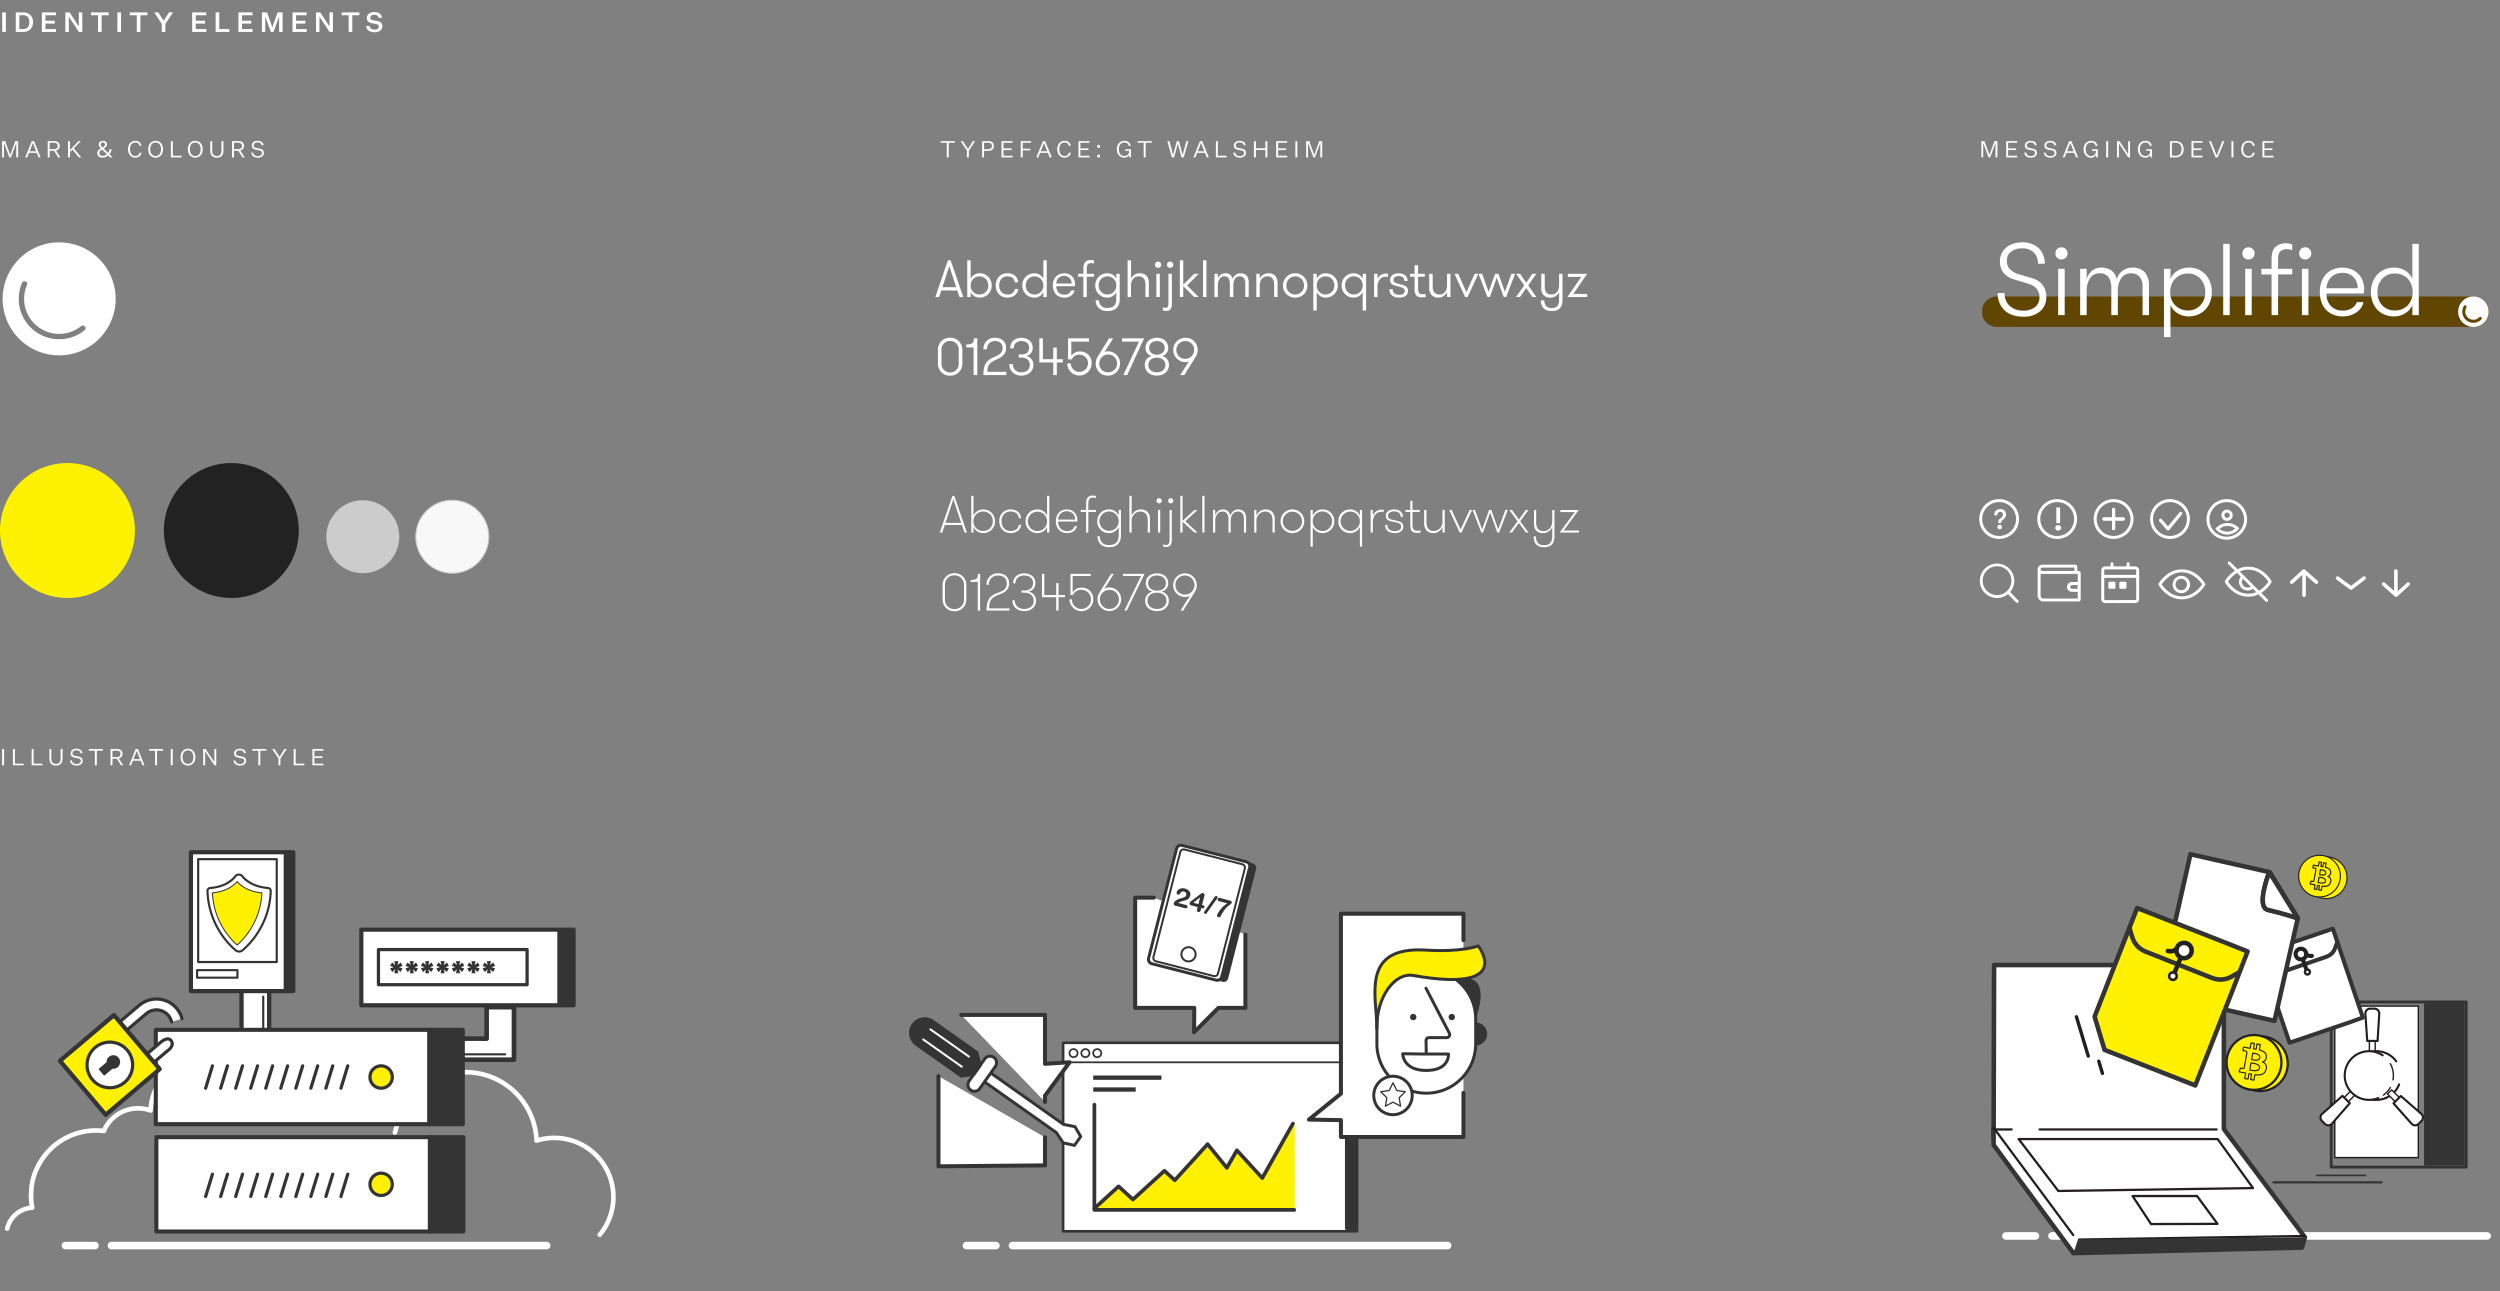 <svg width="1096" height="566" viewBox="0 0 1096 566" fill="none" xmlns="http://www.w3.org/2000/svg"><rect x="0" y="0" width="1096" height="566" fill="#808080" stroke="none"/><g clip-path="url(#clip0)"><path d="M.972 14h1.596V5.432H.972V14zm9.24-8.568h-3.3V14h3.3c2.58 0 4.283-1.704 4.283-4.284 0-2.568-1.704-4.284-4.284-4.284zm0 1.26c1.703 0 2.651 1.116 2.651 3.024s-.948 3.024-2.652 3.024h-1.74V6.692h1.74zM24.561 14v-1.26h-4.644v-2.4h4.068V9.08h-4.068V6.692h4.596v-1.26h-6.156V14h6.204zm5.943-8.568h-1.86V14h1.524V7.364h.024L34.597 14h1.476V5.432H34.56v6.072h-.024l-4.032-6.072zM42.975 14h1.585V6.692h3.084v-1.26h-7.74v1.26h3.072V14zm8.493 0h1.596V5.432h-1.596V14zm8.495 0h1.584V6.692h3.084v-1.26h-7.74v1.26h3.072V14zm12.549 0v-3.516l3.324-5.052h-1.74l-2.316 3.66h-.024l-2.376-3.66h-1.776l3.312 5.052V14h1.596zm17.94 0v-1.26h-4.644v-2.4h4.068V9.08h-4.068V6.692h4.596v-1.26h-6.156V14h6.204zm4.082 0h6.013v-1.26h-4.416V5.432h-1.597V14zm16.198 0v-1.26h-4.644v-2.4h4.068V9.08h-4.068V6.692h4.596v-1.26h-6.156V14h6.204zm9.171 0l2.436-6.732h.024V14h1.524V5.432h-2.184l-2.304 6.444h-.024l-2.304-6.444h-2.256V14h1.464V7.268h.024L118.751 14h1.152zm14.543 0v-1.26h-4.644v-2.4h4.068V9.08h-4.068V6.692h4.596v-1.26h-6.156V14h6.204zm5.943-8.568h-1.86V14h1.524V7.364h.024L144.481 14h1.476V5.432h-1.512v6.072h-.024l-4.032-6.072zM152.86 14h1.584V6.692h3.084v-1.26h-7.74v1.26h3.072V14zm7.671-2.592c.156 1.884 1.728 2.736 3.768 2.736 1.896 0 3.324-1.032 3.324-2.592 0-1.38-.84-2.076-2.244-2.34l-1.656-.324c-.924-.18-1.368-.408-1.368-1.116 0-.756.648-1.296 1.68-1.296 1.068 0 1.812.468 1.92 1.308h1.5c-.168-1.608-1.392-2.496-3.432-2.496-1.872 0-3.216 1.056-3.216 2.58 0 1.5 1.02 2.1 2.28 2.328l1.572.288c1.032.192 1.404.54 1.404 1.164 0 .864-.792 1.32-1.812 1.32-1.068 0-2.076-.396-2.184-1.56h-1.536zM415.06 69h.86v-6.42h2.67v-.72h-6.19v.72h2.66V69zm9.682 0v-2.96l2.73-4.18h-.95l-2.16 3.41h-.02l-2.23-3.41h-.95l2.72 4.18V69h.86zm8.471-2.87c1.58 0 2.5-.73 2.5-2.14 0-1.4-.92-2.13-2.51-2.13h-2.64V69h.85v-2.87h1.8zm-1.8-.72v-2.83h1.77c1.08 0 1.67.44 1.67 1.41s-.59 1.42-1.67 1.42h-1.77zM443.906 69v-.72h-3.98V65.8h3.53v-.73h-3.53v-2.49h3.97v-.72h-4.82V69h4.83zm3.587 0h.86v-3.09h3.37v-.72h-3.37v-2.61h3.71v-.72h-4.57V69zm12.695 0h.9l-2.9-7.14h-.97l-2.89 7.14h.86l.79-1.99h3.42l.79 1.99zm-2.51-6.28h.03l1.41 3.58h-2.86l1.42-3.58zm6.716 2.7c0-1.78.85-2.95 2.32-2.95 1.2 0 1.72.67 1.88 1.47h.84c-.23-1.3-1.16-2.2-2.72-2.2-1.84 0-3.2 1.44-3.2 3.68 0 2.25 1.36 3.7 3.2 3.7 1.56 0 2.49-.9 2.72-2.2h-.84c-.16.8-.68 1.47-1.88 1.47-1.47 0-2.32-1.19-2.32-2.97zM477.629 69v-.72h-3.98V65.8h3.53v-.73h-3.53v-2.49h3.97v-.72h-4.82V69h4.83zm3.376-4.82c0-.253.06-.43.18-.53a.65.65 0 01.43-.15c.173 0 .32.05.44.15.127.1.19.277.19.53 0 .24-.063.413-.19.52a.64.64 0 01-.44.16.625.625 0 01-.43-.16c-.12-.107-.18-.28-.18-.52zm0 4.28c0-.247.06-.42.18-.52a.65.65 0 01.43-.15c.173 0 .32.05.44.15.127.1.19.273.19.52 0 .24-.063.413-.19.52a.64.64 0 01-.44.16.625.625 0 01-.43-.16c-.12-.107-.18-.28-.18-.52zm8.624-3.04c0 2.25 1.37 3.7 3.26 3.7.95 0 1.91-.54 2.18-1.31l.08 1.19h.68v-3.56h-2.53v.68h1.69v.37c0 1.16-.89 1.9-2.09 1.9-1.51 0-2.39-1.19-2.39-2.97 0-1.78.9-2.95 2.42-2.95 1.09 0 1.74.58 1.93 1.47h.86c-.25-1.32-1.2-2.2-2.79-2.2-1.89 0-3.3 1.44-3.3 3.68zM501.396 69h.86v-6.42h2.67v-.72h-6.19v.72h2.66V69zm16.58 0h.98l2.01-7.14h-.86l-1.63 6.07h-.02l-1.62-6.07h-.91l-1.61 6.07h-.02l-1.64-6.07h-.91l2.01 7.14h.97l1.62-6h.02l1.61 6zm11.072 0h.9l-2.9-7.14h-.97l-2.89 7.14h.86l.79-1.99h3.42l.79 1.99zm-2.51-6.28h.03l1.41 3.58h-2.86l1.42-3.58zm6.509 6.28h4.7v-.72h-3.84v-6.42h-.86V69zm7.644-2.11c.1 1.56 1.4 2.23 2.95 2.23 1.51 0 2.59-.86 2.59-2.08 0-1.13-.7-1.64-1.8-1.86l-1.4-.29c-.87-.17-1.27-.42-1.27-1.13 0-.75.62-1.33 1.66-1.33 1.02 0 1.72.46 1.84 1.26h.83c-.14-1.29-1.15-1.95-2.68-1.95-1.48 0-2.49.88-2.49 2.05 0 1.23.86 1.67 1.82 1.85l1.36.27c.97.18 1.3.57 1.3 1.17 0 .86-.75 1.35-1.77 1.35-1.06 0-2-.39-2.11-1.54h-.83zm9.022 2.11h.86v-3.27h4.18V69h.86v-7.14h-.86v3.15h-4.18v-3.15h-.86V69zm14.594 0v-.72h-3.98V65.8h3.53v-.73h-3.53v-2.49h3.97v-.72h-4.82V69h4.83zm3.586 0h.86v-7.14h-.86V69zm8.594 0l2.32-6.26h.02V69h.83v-7.14h-1.28l-2.2 6.02h-.02l-2.2-6.02h-1.33V69h.82v-6.26h.02l2.32 6.26h.7zM4.79 69l2.32-6.26h.02V69h.83v-7.14H6.68l-2.2 6.02h-.02l-2.2-6.02H.93V69h.82v-6.26h.02L4.09 69h.7zm12.127 0h.9l-2.9-7.14h-.97L11.057 69h.86l.79-1.99h3.42l.79 1.99zm-2.51-6.28h.03l1.41 3.58h-2.86l1.42-3.58zm7.36 6.28v-2.89h1.9l1.85 2.89h.97l-1.96-3.02c.84-.19 1.65-.84 1.65-2 0-1.37-.91-2.12-2.51-2.12h-2.75V69h.85zm0-3.61v-2.81h1.85c1.08 0 1.69.5 1.69 1.4 0 .93-.61 1.41-1.69 1.41h-1.85zM34.62 69h1.04l-3.3-4 3.11-3.14h-1.04l-3.76 3.88v-3.88h-.86V69h.86v-2.29l1.09-1.11 2.86 3.4zm10.548-7.25c.533 0 .953.137 1.26.41.313.267.47.643.47 1.13 0 .42-.137.777-.41 1.07-.267.293-.607.56-1.02.8l1.93 1.86c.173-.207.313-.443.42-.71.113-.273.207-.567.28-.88h.89c-.107.427-.24.823-.4 1.19-.16.367-.367.687-.62.96l1.46 1.42h-1.19l-.87-.84c-.313.28-.663.507-1.05.68-.387.173-.857.26-1.41.26-.687 0-1.233-.17-1.64-.51-.407-.34-.61-.823-.61-1.45 0-.513.137-.923.41-1.23.28-.313.657-.603 1.13-.87a7.67 7.67 0 01-.6-.77 1.705 1.705 0 01-.27-.96c0-.493.163-.877.49-1.15.333-.273.783-.41 1.35-.41zm-.03.72c-.28 0-.51.073-.69.22-.173.147-.26.35-.26.61 0 .24.063.463.19.67.127.2.31.423.55.67.393-.227.673-.44.84-.64.173-.207.26-.443.26-.71a.78.78 0 00-.24-.59c-.16-.153-.377-.23-.65-.23zm-.41 3.12a3.87 3.87 0 00-.85.65c-.2.22-.3.51-.3.87 0 .367.123.66.37.88.247.22.577.33.99.33.427 0 .793-.07 1.1-.21.307-.14.563-.307.77-.5l-2.08-2.02zM57 65.42c0-1.78.85-2.95 2.32-2.95 1.2 0 1.72.67 1.88 1.47h.84c-.23-1.3-1.16-2.2-2.72-2.2-1.84 0-3.2 1.44-3.2 3.68 0 2.25 1.36 3.7 3.2 3.7 1.56 0 2.49-.9 2.72-2.2h-.84c-.16.8-.68 1.47-1.88 1.47-1.47 0-2.32-1.19-2.32-2.97zm14.476.01c0-2.14-1.27-3.69-3.25-3.69s-3.25 1.55-3.25 3.69c0 2.15 1.27 3.69 3.25 3.69s3.25-1.54 3.25-3.69zm-.89 0c0 1.73-.8 2.96-2.36 2.96-1.57 0-2.37-1.23-2.37-2.96 0-1.72.8-2.96 2.37-2.96 1.56 0 2.36 1.24 2.36 2.96zm4.32 3.57h4.7v-.72h-3.84v-6.42h-.86V69zm13.949-3.57c0-2.14-1.27-3.69-3.25-3.69s-3.25 1.55-3.25 3.69c0 2.15 1.27 3.69 3.25 3.69s3.25-1.54 3.25-3.69zm-.89 0c0 1.73-.8 2.96-2.36 2.96-1.57 0-2.37-1.23-2.37-2.96 0-1.72.8-2.96 2.37-2.96 1.56 0 2.36 1.24 2.36 2.96zm9.99.66v-4.23h-.86v4.28c0 1.52-.77 2.25-2.03 2.25-1.25 0-2.03-.73-2.03-2.25v-4.28h-.86v4.21c0 1.97 1.07 3.05 2.89 3.05 1.84 0 2.89-1.08 2.89-3.03zm4.611 2.91v-2.89h1.9l1.85 2.89h.97l-1.96-3.02c.84-.19 1.65-.84 1.65-2 0-1.37-.91-2.12-2.51-2.12h-2.75V69h.85zm0-3.61v-2.81h1.85c1.08 0 1.69.5 1.69 1.4 0 .93-.61 1.41-1.69 1.41h-1.85zm7.585 1.5c.1 1.56 1.4 2.23 2.95 2.23 1.51 0 2.59-.86 2.59-2.08 0-1.13-.7-1.64-1.8-1.86l-1.4-.29c-.87-.17-1.27-.42-1.27-1.13 0-.75.62-1.33 1.66-1.33 1.02 0 1.72.46 1.84 1.26h.83c-.14-1.29-1.15-1.95-2.68-1.95-1.48 0-2.49.88-2.49 2.05 0 1.23.86 1.67 1.82 1.85l1.36.27c.97.18 1.3.57 1.3 1.17 0 .86-.75 1.35-1.77 1.35-1.06 0-2-.39-2.11-1.54h-.83zM.93 335.501h.86v-7.14H.93v7.14zm4.734 0h4.7v-.72h-3.84v-6.42h-.86v7.14zm8.211 0h4.7v-.72h-3.84v-6.42h-.86v7.14zm13.55-2.91v-4.23h-.86v4.28c0 1.52-.77 2.25-2.03 2.25-1.25 0-2.03-.73-2.03-2.25v-4.28h-.86v4.21c0 1.97 1.07 3.05 2.89 3.05 1.84 0 2.89-1.08 2.89-3.03zm3.3.8c.1 1.56 1.4 2.23 2.95 2.23 1.51 0 2.59-.86 2.59-2.08 0-1.13-.7-1.64-1.8-1.86l-1.4-.29c-.87-.17-1.27-.42-1.27-1.13 0-.75.62-1.33 1.66-1.33 1.02 0 1.72.46 1.84 1.26h.83c-.14-1.29-1.15-1.95-2.68-1.95-1.48 0-2.49.88-2.49 2.05 0 1.23.86 1.67 1.82 1.85l1.36.27c.97.18 1.3.57 1.3 1.17 0 .86-.75 1.35-1.77 1.35-1.06 0-2-.39-2.11-1.54h-.83zm10.87 2.11h.86v-6.42h2.67v-.72h-6.19v.72h2.66v6.42zm7.712 0v-2.89h1.9l1.85 2.89h.97l-1.96-3.02c.84-.19 1.65-.84 1.65-2 0-1.37-.91-2.12-2.51-2.12h-2.75v7.14h.85zm0-3.61v-2.81h1.85c1.08 0 1.69.5 1.69 1.4 0 .93-.61 1.41-1.69 1.41h-1.85zm13.145 3.61h.9l-2.9-7.14h-.97l-2.89 7.14h.86l.79-1.99h3.42l.79 1.99zm-2.51-6.28h.03l1.41 3.58h-2.86l1.42-3.58zm8.054 6.28h.86v-6.42h2.67v-.72h-6.19v.72h2.66v6.42zm6.862 0h.86v-7.14h-.86v7.14zm10.804-3.57c0-2.14-1.27-3.69-3.25-3.69s-3.25 1.55-3.25 3.69c0 2.15 1.27 3.69 3.25 3.69s3.25-1.54 3.25-3.69zm-.89 0c0 1.73-.8 2.96-2.36 2.96-1.57 0-2.37-1.23-2.37-2.96 0-1.72.8-2.96 2.37-2.96 1.56 0 2.36 1.24 2.36 2.96zm5.38-3.57h-1.06v7.14h.84v-6.09h.02l4.06 6.09h.8v-7.14h-.83v5.7h-.02l-3.81-5.7zm12.236 5.03c.1 1.56 1.4 2.23 2.95 2.23 1.51 0 2.59-.86 2.59-2.08 0-1.13-.7-1.64-1.8-1.86l-1.4-.29c-.87-.17-1.27-.42-1.27-1.13 0-.75.62-1.33 1.66-1.33 1.02 0 1.72.46 1.84 1.26h.83c-.14-1.29-1.15-1.95-2.68-1.95-1.48 0-2.49.88-2.49 2.05 0 1.23.86 1.67 1.82 1.85l1.36.27c.97.18 1.3.57 1.3 1.17 0 .86-.75 1.35-1.77 1.35-1.06 0-2-.39-2.11-1.54h-.83zm10.869 2.11h.86v-6.42h2.67v-.72h-6.19v.72h2.66v6.42zm9.682 0v-2.96l2.73-4.18h-.95l-2.16 3.41h-.02l-2.23-3.41h-.95l2.72 4.18v2.96h.86zm5.821 0h4.7v-.72h-3.84v-6.42h-.86v7.14zm13.041 0v-.72h-3.98v-2.48h3.53v-.73h-3.53v-2.49h3.97v-.72h-4.82v7.14h4.83zM872.489 69l2.32-6.26h.02V69h.83v-7.14h-1.28l-2.2 6.02h-.02l-2.2-6.02h-1.33V69h.82v-6.26h.02l2.32 6.26h.7zm11.857 0v-.72h-3.98V65.8h3.53v-.73h-3.53v-2.49h3.97v-.72h-4.82V69h4.83zm3.116-2.11c.1 1.56 1.4 2.23 2.95 2.23 1.51 0 2.59-.86 2.59-2.08 0-1.13-.7-1.64-1.8-1.86l-1.4-.29c-.87-.17-1.27-.42-1.27-1.13 0-.75.62-1.33 1.66-1.33 1.02 0 1.72.46 1.84 1.26h.83c-.14-1.29-1.15-1.95-2.68-1.95-1.48 0-2.49.88-2.49 2.05 0 1.23.86 1.67 1.82 1.85l1.36.27c.97.18 1.3.57 1.3 1.17 0 .86-.75 1.35-1.77 1.35-1.06 0-2-.39-2.11-1.54h-.83zm8.563 0c.1 1.56 1.4 2.23 2.95 2.23 1.51 0 2.59-.86 2.59-2.08 0-1.13-.7-1.64-1.8-1.86l-1.4-.29c-.87-.17-1.27-.42-1.27-1.13 0-.75.62-1.33 1.66-1.33 1.02 0 1.72.46 1.84 1.26h.83c-.14-1.29-1.15-1.95-2.68-1.95-1.48 0-2.49.88-2.49 2.05 0 1.23.86 1.67 1.82 1.85l1.36.27c.97.18 1.3.57 1.3 1.17 0 .86-.75 1.35-1.77 1.35-1.06 0-2-.39-2.11-1.54h-.83zM910.137 69h.9l-2.9-7.14h-.97l-2.89 7.14h.86l.79-1.99h3.42l.79 1.99zm-2.51-6.28h.03l1.41 3.58h-2.86l1.42-3.58zm5.836 2.7c0 2.25 1.37 3.7 3.26 3.7.95 0 1.91-.54 2.18-1.31l.08 1.19h.68v-3.56h-2.53v.68h1.69v.37c0 1.16-.89 1.9-2.09 1.9-1.51 0-2.39-1.19-2.39-2.97 0-1.78.9-2.95 2.42-2.95 1.09 0 1.74.58 1.93 1.47h.86c-.25-1.32-1.2-2.2-2.79-2.2-1.89 0-3.3 1.44-3.3 3.68zm9.891 3.58h.86v-7.14h-.86V69zm5.794-7.14h-1.06V69h.84v-6.09h.02l4.06 6.09h.8v-7.14h-.83v5.7h-.02l-3.81-5.7zm8.098 3.56c0 2.25 1.37 3.7 3.26 3.7.95 0 1.91-.54 2.18-1.31l.08 1.19h.68v-3.56h-2.53v.68h1.69v.37c0 1.16-.89 1.9-2.09 1.9-1.51 0-2.39-1.19-2.39-2.97 0-1.78.9-2.95 2.42-2.95 1.09 0 1.74.58 1.93 1.47h.86c-.25-1.32-1.2-2.2-2.79-2.2-1.89 0-3.3 1.44-3.3 3.68zm16.589-3.56h-2.53V69h2.53c2.07 0 3.48-1.42 3.48-3.57 0-2.14-1.41-3.57-3.48-3.57zm0 .72c1.66 0 2.59 1.13 2.59 2.85 0 1.73-.93 2.85-2.59 2.85h-1.68v-5.7h1.68zM965.576 69v-.72h-3.98V65.8h3.53v-.73h-3.53v-2.49h3.97v-.72h-4.82V69h4.83zm5.706 0h.98l2.9-7.14h-.88l-2.48 6.26h-.02l-2.48-6.26h-.9l2.88 7.14zm6.98 0h.86v-7.14h-.86V69zm5.184-3.58c0-1.78.85-2.95 2.32-2.95 1.2 0 1.72.67 1.88 1.47h.84c-.23-1.3-1.16-2.2-2.72-2.2-1.84 0-3.2 1.44-3.2 3.68 0 2.25 1.36 3.7 3.2 3.7 1.56 0 2.49-.9 2.72-2.2h-.84c-.16.8-.68 1.47-1.88 1.47-1.47 0-2.32-1.19-2.32-2.97zM996.682 69v-.72h-3.98V65.8h3.53v-.73h-3.53v-2.49h3.97v-.72h-4.82V69h4.83zm-970.75 37.25a24.77 24.77 0 00-9.48 47.657 24.774 24.774 0 0034.131-25.314 24.769 24.769 0 00-24.651-22.343zm11.08 38.58a17.713 17.713 0 01-28.22-9.356 17.712 17.712 0 01.893-11.512 1.179 1.179 0 012.159.942 15.357 15.357 0 0014.268 21.468 15.358 15.358 0 009.424-3.375 1.185 1.185 0 01.88-.291 1.167 1.167 0 01.817.435 1.175 1.175 0 01-.223 1.689h.002z" fill="#fff"/><g clip-path="url(#clip1)"><path d="M875.485 129.962h208.955c1.77 0 3.47.704 4.72 1.957a6.66 6.66 0 011.96 4.726c0 1.772-.7 3.472-1.96 4.725a6.67 6.67 0 01-4.72 1.957H875.485a6.683 6.683 0 01-6.68-6.677 6.68 6.68 0 016.68-6.688z" fill="#614601"/><path d="M886.994 138.837c-3.452 0-6.175-.922-8.169-2.767a9.82 9.82 0 01-2.991-7.589h2.991a7.317 7.317 0 002.21 5.6 8.348 8.348 0 005.959 2.076 7.907 7.907 0 005.245-1.563 5.412 5.412 0 001.853-4.374 5.397 5.397 0 00-1.317-3.77 8.38 8.38 0 00-4.085-2.21l-5.267-1.607c-4.434-1.22-6.652-3.928-6.652-8.125a7.647 7.647 0 011.228-4.285 8.193 8.193 0 013.437-2.924 11.676 11.676 0 015.068-1.049 10.125 10.125 0 017.232 2.522 8.96 8.96 0 012.678 6.852h-2.992a6.542 6.542 0 00-1.852-4.974 7.181 7.181 0 00-5.156-1.766 7.268 7.268 0 00-4.821 1.495 4.905 4.905 0 00-1.789 3.951 5.192 5.192 0 001.406 3.772 9.748 9.748 0 004.4 2.3l5.094 1.517a8.941 8.941 0 014.754 2.968 8.304 8.304 0 011.63 5.29 7.918 7.918 0 01-2.723 6.317 10.914 10.914 0 01-7.371 2.343zm15.31-20.981h2.857v20.312h-2.857v-20.312zm1.427-4.106a2.52 2.52 0 01-1.9-.759 2.593 2.593 0 01-.737-1.875 2.632 2.632 0 01.737-1.92 2.52 2.52 0 011.9-.759 2.595 2.595 0 011.918.76 2.606 2.606 0 01.761 1.919 2.541 2.541 0 01-.759 1.875 2.594 2.594 0 01-1.92.759zm8.211 4.106h2.862v4.554a7.3 7.3 0 012.232-3.616 6.2 6.2 0 014.285-1.473 7.135 7.135 0 014.375 1.294 6.117 6.117 0 012.277 3.8 7.03 7.03 0 012.573-3.711 7.031 7.031 0 014.301-1.378 6.938 6.938 0 015.424 2.053 8.58 8.58 0 011.853 5.937v12.852h-2.82v-12.276a6.61 6.61 0 00-1.361-4.6 4.835 4.835 0 00-3.728-1.473 4.936 4.936 0 00-4.24 2.1 9.818 9.818 0 00-1.518 5.847v10.4h-2.853v-11.7c0-4.434-1.697-6.651-5.089-6.651a4.807 4.807 0 00-2.407.522 4.806 4.806 0 00-1.834 1.643 10.107 10.107 0 00-1.473 5.78v10.4h-2.859v-20.304zm47.762-.535a9.785 9.785 0 015.156 1.361 9.442 9.442 0 013.526 3.8 11.802 11.802 0 011.273 5.557 11.551 11.551 0 01-1.3 5.513 9.455 9.455 0 01-3.616 3.795 10.128 10.128 0 01-5.223 1.361 8.903 8.903 0 01-4.816-1.344 8.16 8.16 0 01-3.169-3.571v13.972h-2.857v-29.909h2.857v4.42a7.579 7.579 0 013.192-3.638 9.531 9.531 0 014.977-1.317zm-.491 18.793a7.297 7.297 0 006.607-3.928 8.654 8.654 0 00.982-4.152 8.792 8.792 0 00-.982-4.174 7.263 7.263 0 00-6.607-3.95 7.749 7.749 0 00-4.04 1.049 7.414 7.414 0 00-2.768 2.9 8.62 8.62 0 00-1 4.174 8.484 8.484 0 001 4.152 7.409 7.409 0 002.79 2.879 7.79 7.79 0 004.018 1.05zm15.442-29.194h2.857v31.248h-2.857V106.92zm9.64 10.936h2.857v20.312h-2.857v-20.312zm1.428-4.106a2.52 2.52 0 01-1.9-.759 2.574 2.574 0 01-.736-1.875 2.642 2.642 0 01.736-1.92 2.52 2.52 0 011.9-.759 2.594 2.594 0 011.92.76 2.601 2.601 0 01.761 1.919 2.541 2.541 0 01-.759 1.875 2.614 2.614 0 01-1.922.759zm16.867-4.509c-1-.041-1.98.266-2.786.87-.73.581-1.094 1.747-1.093 3.5v4.24h6.209v2.456h-6.209v17.861h-2.857v-17.856h-4.464v-2.456h4.464v-4.106c0-2.738.61-4.605 1.83-5.6a6.509 6.509 0 014.236-1.5 7.207 7.207 0 013 .535v2.5a8.218 8.218 0 00-2.33-.444zm6.57 8.615h2.85v20.312h-2.85v-20.312zm1.42-4.106a2.535 2.535 0 01-1.9-.759 2.494 2.494 0 01-.55-.863 2.506 2.506 0 01-.18-1.012c-.01-.353.05-.705.17-1.035.13-.329.32-.63.56-.885a2.535 2.535 0 011.9-.759 2.589 2.589 0 011.92.761c.25.251.45.55.58.88.13.33.19.683.18 1.038.01.348-.05.694-.18 1.016a2.52 2.52 0 01-.58.859 2.588 2.588 0 01-1.92.759zm25.85 12.99c0 .327-.03.967-.09 1.919h-16.43a7.67 7.67 0 001.92 5.469 6.847 6.847 0 002.39 1.575c.91.35 1.87.505 2.83.456a7.448 7.448 0 003.91-.982 5.314 5.314 0 002.3-2.723h2.9a7.33 7.33 0 01-3.13 4.508 10.178 10.178 0 01-5.98 1.741 10.42 10.42 0 01-5.31-1.317 8.827 8.827 0 01-3.5-3.749 12.394 12.394 0 01-1.23-5.647 12.3 12.3 0 011.23-5.625 8.938 8.938 0 013.46-3.727 10.851 10.851 0 015.06-1.316c1.77-.02 3.52.394 5.1 1.204a8.649 8.649 0 013.37 3.348 9.832 9.832 0 011.2 4.866zm-2.81-.357a6.944 6.944 0 00-1.83-4.888 6.603 6.603 0 00-2.26-1.444 6.524 6.524 0 00-2.65-.409 6.634 6.634 0 00-4.87 1.853 7.404 7.404 0 00-2.1 4.888h13.71zm26.78-19.463v31.248h-2.82v-4.375a7.982 7.982 0 01-3.14 3.549 8.916 8.916 0 01-4.85 1.361c-1.9.048-3.77-.431-5.42-1.384a9.222 9.222 0 01-3.53-3.816c-.83-1.7-1.25-3.575-1.22-5.469-.03-1.897.4-3.772 1.25-5.468a9.407 9.407 0 013.57-3.839c1.63-.961 3.5-1.448 5.4-1.406 1.72-.036 3.41.43 4.86 1.339a7.862 7.862 0 013.08 3.616V106.92h2.82zm-10.5 29.194a7.766 7.766 0 004.18-1.094 7.269 7.269 0 002.7-2.946c.63-1.253.95-2.638.93-4.04a8.897 8.897 0 00-.93-4.084 7.269 7.269 0 00-2.7-2.946 7.766 7.766 0 00-4.18-1.094 7.157 7.157 0 00-3.02.54c-.95.398-1.81.998-2.51 1.76a8.267 8.267 0 00-2.1 5.825c-.03 1.439.3 2.863.94 4.152a7.071 7.071 0 002.67 2.879 7.645 7.645 0 004.02 1.048zm38.02 3.836l-.02.012c-.02.027-.04.052-.06.076-.02.017-.04.032-.06.047a4.839 4.839 0 01-3.1 1.425 4.88 4.88 0 01-3.28-.966 4.895 4.895 0 01-1.83-2.882 4.898 4.898 0 01.51-3.377c.03-.066.06-.128.1-.183l.01-.012a.676.676 0 01.43-.234.68.68 0 01.48.13c.14.103.23.254.25.423.03.168-.01.34-.1.481a3.524 3.524 0 00-.39 2.462c.17.841.64 1.59 1.33 2.109a3.539 3.539 0 004.65-.323c.02-.017.03-.035.04-.05a.684.684 0 01.45-.193.664.664 0 01.68.578.603.603 0 01-.11.468l.02.009zm-3.58-9.986c-1.32 0-2.61.392-3.71 1.126a6.723 6.723 0 00-2.47 3 6.797 6.797 0 00-.38 3.861c.26 1.296.9 2.487 1.83 3.422a6.72 6.72 0 003.43 1.829 6.689 6.689 0 006.86-2.842 6.711 6.711 0 001.12-3.713 6.61 6.61 0 00-.51-2.558 6.582 6.582 0 00-1.44-2.169 6.681 6.681 0 00-4.73-1.958v.002z" fill="#fff"/></g><g clip-path="url(#clip2)"><path d="M422.304 130.221h-1.654l-.988-2.872h-6.985l-.987 2.872h-1.651l5.533-16.083h1.195l5.537 16.083zm-3.124-4.3l-3.01-9.279-3.01 9.282 6.02-.003zm6.362 2.16v2.137h-1.493v-16.08h1.49v8.062a4.263 4.263 0 013.952-2.389 5.17 5.17 0 014.905 3.282c.256.651.377 1.348.356 2.048a5.188 5.188 0 01-5.261 5.33 4.298 4.298 0 01-3.952-2.387l.003-.003zm3.883 1.019a3.787 3.787 0 002.766-1.153 3.791 3.791 0 001.071-2.799 3.868 3.868 0 00-1.086-2.811 3.862 3.862 0 00-6.634 2.811 3.808 3.808 0 003.883 3.952zm16.931-5.33h-1.493c-.161-1.425-1.057-2.62-3.24-2.62-2.366-.005-3.584 1.902-3.584 3.97 0 2.114 1.172 3.975 3.653 3.975a2.919 2.919 0 003.217-2.367h1.493c-.321 2.091-1.838 3.745-4.8 3.745-3.308 0-5.077-2.573-5.077-5.353 0-2.757 1.769-5.33 5.077-5.33 3.261 0 4.594 1.999 4.754 3.975v.005zm11.05 6.456v-2.142a4.296 4.296 0 01-3.952 2.389 5.174 5.174 0 01-2.041-.387 5.173 5.173 0 01-2.86-2.897 5.188 5.188 0 01-.36-2.046 5.173 5.173 0 015.261-5.33 4.264 4.264 0 013.952 2.387v-8.062h1.493v16.083l-1.493.005zm-3.883-1.126a3.8 3.8 0 002.794-1.138 3.799 3.799 0 001.089-2.814 3.868 3.868 0 00-1.086-2.811 3.862 3.862 0 00-6.634 2.811 3.798 3.798 0 003.837 3.952zm13-8.11a3.228 3.228 0 00-3.205 1.996 3.242 3.242 0 00-.242 1.312h6.732a3.17 3.17 0 00-.918-2.373 3.181 3.181 0 00-2.364-.94l-.003.005zm4.687 4.48h-8.154c.069 1.976 1.08 3.7 3.584 3.7a2.897 2.897 0 002.987-1.87h1.517a4.322 4.322 0 01-4.5 3.17c-3.423 0-5.077-2.458-5.077-5.353 0-3.033 1.815-5.307 5.009-5.307a4.565 4.565 0 014.709 4.549c.004.37-.02.74-.072 1.106l-.003.005zm8.41-11.194v1.286a3.168 3.168 0 00-1.241-.206c-.9 0-1.93.183-1.93 2.274v2.413h3.171v1.286h-3.171v8.892h-1.493v-8.892h-2.317v-1.286h2.321v-2.275c0-3.492 2-3.768 3.239-3.768.489-.021.976.073 1.421.276zm5.88 6.892a3.797 3.797 0 00-3.589 2.442 3.798 3.798 0 00-.248 1.51 3.868 3.868 0 001.086 2.811 3.862 3.862 0 006.634-2.811 3.808 3.808 0 00-3.883-3.952zm5.376-1.125V131c0 3.883-2.044 5.353-5.445 5.353-3.538 0-5.009-2.228-5.146-4.687h1.516a3.319 3.319 0 001.069 2.479 3.31 3.31 0 002.561.855c2.459 0 3.952-1.08 3.952-4v-2.939a4.29 4.29 0 01-3.952 2.412 5.201 5.201 0 01-3.774-1.553 5.193 5.193 0 01-1.487-3.8 5.166 5.166 0 015.261-5.307 4.264 4.264 0 013.952 2.387v-2.157h1.493zm3.468 10.178v-16.083h1.495v8.11a4.011 4.011 0 013.86-2.435 3.727 3.727 0 013.056 1.263 4.75 4.75 0 01.9 3.171v5.974h-1.499v-5.537c0-2-.85-3.539-2.964-3.539-2.252 0-3.355 1.976-3.355 3.86v5.216h-1.493zm12.612 0v-10.178h1.493v10.178h-1.493zm-.617-14.153a1.373 1.373 0 01.828-1.289c.167-.071.346-.109.527-.111a1.393 1.393 0 011.4 1.4c-.002.181-.04.36-.111.527a1.385 1.385 0 01-.759.734 1.373 1.373 0 01-.53.094 1.349 1.349 0 01-1.255-.835 1.326 1.326 0 01-.1-.52zm7.4 3.975v13.279c0 2.091-1.011 2.987-2.252 2.987a4.234 4.234 0 01-1.7-.275v-1.31c.359.169.752.255 1.149.253.827 0 1.309-.6 1.309-1.746v-13.188h1.494zm-2.114-3.975a1.37 1.37 0 012.348-.992 1.395 1.395 0 01.408.992 1.368 1.368 0 01-1.4 1.355 1.352 1.352 0 01-.966-.391 1.354 1.354 0 01-.395-.964h.005zm13.853 3.975l-5.032 5.1 5.032 5.078h-1.953l-4.786-4.756v4.756h-1.494v-16.083h1.494v10.683l4.779-4.778h1.96zm1.928 10.178v-16.083h1.493v16.083h-1.493zm20.033 0h-1.516v-6c0-2.137-.988-3.079-2.413-3.079-1.792 0-2.826 1.586-2.826 3.906v5.17h-1.516V124.5c0-2.527-1.011-3.355-2.413-3.355-1.769 0-2.849 1.586-2.849 3.906v5.17h-1.493v-10.178h1.493v2.228a3.293 3.293 0 013.194-2.458 3.005 3.005 0 013.308 2.527 3.56 3.56 0 013.424-2.527c2.366 0 3.607 1.424 3.607 4v6.408zm3.33 0v-10.178h1.493v2.2a4.011 4.011 0 013.86-2.435 3.727 3.727 0 013.056 1.263 4.75 4.75 0 01.9 3.171v5.974h-1.494v-5.532c0-2-.85-3.539-2.963-3.539-2.252 0-3.355 1.976-3.355 3.86v5.216h-1.497zm17.023.252a5.209 5.209 0 01-3.809-1.521 5.209 5.209 0 01-1.521-3.809 5.352 5.352 0 1110.706 0 5.218 5.218 0 01-3.307 4.971c-.66.26-1.366.382-2.074.359h.005zm0-1.378a3.81 3.81 0 003.883-3.952 3.868 3.868 0 00-1.086-2.811 3.862 3.862 0 00-6.634 2.811 3.794 3.794 0 001.067 2.801 3.794 3.794 0 002.765 1.156l.005-.005zm9.464-9.052v2.157a4.263 4.263 0 013.952-2.389 5.16 5.16 0 013.765 1.529 5.166 5.166 0 011.496 3.778 5.177 5.177 0 01-.355 2.052 5.178 5.178 0 01-1.132 1.748 5.201 5.201 0 01-3.774 1.553 4.29 4.29 0 01-3.952-2.412v8.064h-1.493v-16.08h1.493zm3.883 1.125a3.81 3.81 0 00-3.883 3.952 3.868 3.868 0 001.086 2.811 3.862 3.862 0 006.634-2.811 3.798 3.798 0 00-3.837-3.952zm16.26 1.032v-2.157h1.494v16.082h-1.494v-8.064a4.29 4.29 0 01-3.952 2.412 5.201 5.201 0 01-3.774-1.553 5.193 5.193 0 01-1.487-3.8 5.166 5.166 0 015.261-5.307 4.264 4.264 0 013.952 2.387zm-3.883-1.034a3.797 3.797 0 00-3.589 2.442 3.798 3.798 0 00-.248 1.51 3.868 3.868 0 001.086 2.811 3.862 3.862 0 006.634-2.811 3.808 3.808 0 00-3.883-3.95v-.002zm14.979-1.1v1.378a2.896 2.896 0 00-.965-.138c-2.482 0-3.63 2.022-3.63 4.389v4.526h-1.494v-10.178h1.494v2.389a3.827 3.827 0 013.63-2.527c.329-.012.658.042.965.161zm5.466 4.6c1.677.413 3.309.827 3.309 2.826 0 1.953-1.563 2.986-3.929 2.986-2.3 0-4.251-1.148-4.251-3.7h1.471c0 1.815 1.24 2.459 2.849 2.459 1.516 0 2.435-.6 2.435-1.723 0-1.333-1.4-1.494-3.354-2.045-1.677-.414-3.079-.85-3.079-2.757 0-1.884 1.608-2.9 3.768-2.9 2.229 0 3.929 1.286 3.929 3.377h-1.47c0-1.4-.942-2.159-2.481-2.159-1.333 0-2.275.62-2.275 1.7-.001 1.218 1.125 1.402 3.078 1.931v.005zm11.027 4.2v1.356c-.57.09-1.146.136-1.723.138-1.333 0-3.1-.276-3.1-3.539v-5.492h-2.045v-1.286h2.045v-3.768h1.516v3.768h2.941v1.286h-2.943v5.193c0 2.182.8 2.458 1.884 2.458a9.443 9.443 0 001.425-.115v.001zm9.395-8.822h1.494v10.177h-1.494v-2.206a4.03 4.03 0 01-3.86 2.458 3.78 3.78 0 01-3.056-1.286 4.75 4.75 0 01-.9-3.171v-5.973h1.517v5.537c0 2 .827 3.538 2.941 3.538 2.251 0 3.354-1.976 3.354-3.86l.004-5.214zm3.261 0h1.631l3.584 8.064 3.631-8.064h1.631l-4.733 10.178h-1.08l-4.664-10.178zm21.572 10.178l-3.032-8.5-3.01 8.5h-1.08l-3.929-10.179h1.608l2.849 7.9 2.826-7.9h1.491l2.8 7.9 2.872-7.9h1.608l-3.929 10.178-1.074.001zm10.751-5.1l3.584 5.1h-1.746l-2.711-3.952-2.711 3.952h-1.744l3.584-5.1-3.561-5.077h1.746l2.688 3.905 2.688-3.9h1.724l-3.541 5.072zm10.272 11.233c-3.079 0-4.664-1.562-4.733-4.641h1.516c.115 2.206 1.126 3.355 3.24 3.355 2.068 0 3.239-.919 3.239-3.654v-3.4a3.962 3.962 0 01-3.814 2.458 3.749 3.749 0 01-3.124-1.24 4.78 4.78 0 01-.873-3.332v-5.858h1.516v5.422c0 2.205.666 3.653 2.964 3.653 2.251 0 3.331-1.976 3.331-3.86v-5.215h1.494v11.372c-.003 3.493-1.635 4.94-4.756 4.94zm7.121-16.312h8.454l-6.088 8.822h6.113v1.356h-8.707l6.083-8.821h-5.858l.003-1.357zm-276.176 39.346v-6a5.183 5.183 0 013.266-4.967 5.183 5.183 0 012.064-.363 5.197 5.197 0 015.377 5.33v6a5.186 5.186 0 01-1.545 3.814 5.204 5.204 0 01-3.832 1.497 5.172 5.172 0 01-5.33-5.311zm9.121 0v-6a3.728 3.728 0 00-1.047-2.776 3.725 3.725 0 00-2.744-1.129 3.716 3.716 0 00-3.768 3.905v6a3.711 3.711 0 003.768 3.883 3.704 3.704 0 002.737-1.12 3.707 3.707 0 001.054-2.763zm3.307-7.1V151c2.826 0 3.332-.735 3.332-2.665h1.495v16.086h-1.61V152.29l-3.217-.001zm7.512 12.131c0-5.055 1.608-6.548 4.755-7.927 1.907-.8 3.654-1.631 3.654-3.975 0-1.815-1.241-2.986-3.309-2.986a3.344 3.344 0 00-2.58.992 3.357 3.357 0 00-.958 2.592h-1.562a4.864 4.864 0 011.442-3.639 4.84 4.84 0 013.658-1.393c2.964 0 4.871 1.723 4.871 4.549 0 3.01-2.619 4.32-4.388 5.055-2.987 1.4-3.814 2.527-3.814 5.307h8.271v1.425h-10.04zm11.348-4.779h1.562a3.52 3.52 0 001.106 2.644 3.516 3.516 0 002.708.94c2.229 0 3.63-1.4 3.63-3.194 0-1.884-1.217-3.262-3.63-3.262h-1.218v-1.4h1.218c2.229 0 3.332-1.217 3.332-2.963 0-1.793-1.333-2.872-3.332-2.872-2.252 0-3.423 1.286-3.423 3.17h-1.563c0-2.734 1.976-4.618 4.894-4.618 2.872 0 4.986 1.723 4.986 4.32a3.57 3.57 0 01-2.8 3.676 3.852 3.852 0 013.097 3.927c0 2.757-2.229 4.664-5.262 4.664-2.962 0-5.305-1.929-5.305-5.031v-.001zm19.275 4.779v-5.513h-6.108v-10.569h1.562v9.144h4.55v-5.077h1.558v5.077h2.619v1.425h-2.619v5.514l-1.562-.001zm6.477-6.847v-9.235h9.19v1.424h-7.742v6.273a4.266 4.266 0 013.745-1.953 4.964 4.964 0 012.031.343 4.955 4.955 0 013.115 4.918 5.352 5.352 0 01-5.353 5.281 5.352 5.352 0 01-5.354-5.281h1.583a3.78 3.78 0 103.745-3.86 3.43 3.43 0 00-3.309 2.091l-1.651-.001zm17.483 7.1a5.209 5.209 0 01-3.809-1.521 5.209 5.209 0 01-1.521-3.809 5.804 5.804 0 01.9-3.056l4.939-7.949h1.815l-3.951 6.18a2.47 2.47 0 011.631-.505 5.33 5.33 0 010 10.66h-.004zm0-1.447a3.902 3.902 0 003.971-4.583 3.901 3.901 0 00-7.08-1.484 3.901 3.901 0 00-.659 2.184 3.727 3.727 0 001.052 2.749 3.736 3.736 0 002.716 1.134zm6.2-14.888h9.672l-7.419 16.083h-1.677l6.847-14.659h-7.421l-.002-1.424zm15.279 16.335c-3.286 0-5.308-2.044-5.308-4.664a3.858 3.858 0 012.987-3.951 3.514 3.514 0 01-2.665-3.585c0-2.481 1.884-4.388 4.986-4.388 3.078 0 4.962 1.93 4.962 4.388a3.516 3.516 0 01-2.665 3.585 3.87 3.87 0 012.987 3.951c0 2.574-2.022 4.664-5.284 4.664zm0-9.167c2.136 0 3.4-1.286 3.4-2.964 0-1.7-1.31-3.009-3.4-3.009s-3.4 1.286-3.4 3.009c-.001 1.678 1.263 2.964 3.4 2.964zm0 7.72c2.3 0 3.722-1.4 3.722-3.217 0-1.792-1.379-3.216-3.722-3.216-2.367 0-3.745 1.4-3.745 3.216-.002 1.838 1.447 3.217 3.745 3.217zm12.543-15.141a5.206 5.206 0 015.33 5.33 5.804 5.804 0 01-.9 3.056l-4.94 7.95h-1.815l3.952-6.181a2.025 2.025 0 01-1.448.506 5.327 5.327 0 01-3.883-1.446 5.323 5.323 0 01-1.676-3.791 5.328 5.328 0 011.544-3.845 5.328 5.328 0 013.832-1.579h.004zm0 1.448a3.902 3.902 0 00-3.971 4.583 3.899 3.899 0 007.739-.701 3.73 3.73 0 00-1.052-2.749 3.733 3.733 0 00-2.716-1.133z" fill="#fff"/></g><g clip-path="url(#clip3)" fill="#fff"><path d="M422.824 233.474l-1.124-3.309h-7.517l-1.126 3.309H412l5.539-16.086h.827l5.515 16.086h-1.057zm-4.872-14.57l-3.447 10.319h6.871l-3.424-10.319zm8.822 14.57h-.965v-16.086h.965v8.709a4.5 4.5 0 014.3-2.757 5.042 5.042 0 011.993.369 5.034 5.034 0 013.133 4.824 5.039 5.039 0 01-1.455 3.684 5.034 5.034 0 01-3.67 1.486 4.513 4.513 0 01-4.3-2.734l-.001 2.505zm8.456-4.941a4.131 4.131 0 00-1.172-3.037 4.115 4.115 0 00-3.01-1.237 4.138 4.138 0 00-4.274 4.274 4.123 4.123 0 001.217 3.05 4.132 4.132 0 003.057 1.201 4.114 4.114 0 004.182-4.251zm11.42-1.356c-.161-1.517-1.172-2.942-3.63-2.942-2.575 0-3.953 2.046-3.953 4.275 0 2.252 1.332 4.274 4 4.274 2.252 0 3.332-1.172 3.631-2.712h.988c-.3 2.046-1.769 3.631-4.664 3.631-3.218 0-4.918-2.5-4.918-5.193a4.854 4.854 0 014.918-5.17c3.148 0 4.435 1.907 4.618 3.837h-.99zm12.383 3.792a4.473 4.473 0 01-4.274 2.734 5.054 5.054 0 01-3.68-1.484 5.04 5.04 0 01-1.468-3.686 5.063 5.063 0 011.461-3.7 5.054 5.054 0 013.687-1.493 4.465 4.465 0 014.274 2.757v-8.709h.988v16.086h-.988v-2.505zm0-2.436a4.216 4.216 0 10-8.433 0 4.235 4.235 0 001.212 3.024 4.23 4.23 0 003.005 1.258 4.22 4.22 0 003.914-2.648c.208-.52.311-1.075.302-1.634zm4.823.092c.023 2.229 1.241 4.205 3.953 4.205a3.335 3.335 0 003.355-2.137h1.011a4.243 4.243 0 01-4.366 3.01c-3.309 0-4.918-2.435-4.918-5.193 0-2.964 1.747-5.17 4.849-5.17a4.459 4.459 0 013.219 1.255 4.463 4.463 0 011.354 3.179 6.54 6.54 0 01-.046.851h-8.411zm.023-.827h7.469a3.547 3.547 0 00-3.631-3.654 3.646 3.646 0 00-2.705 1.002 3.654 3.654 0 00-1.133 2.652zm16.612-9.422a3.01 3.01 0 00-1.333-.226c-.942 0-2.045.3-2.045 2.6v2.819h3.378v.873h-3.378v9.032h-.965v-9.032h-2.367v-.873h2.367v-2.757c0-3.195 1.701-3.562 2.941-3.562a3.55 3.55 0 011.4.253l.002.873zm10.939 16.017c0 4.021-2 5.492-5.285 5.492-3.562 0-4.895-2.275-5.01-4.825h.967c.115 2.067 1.149 3.906 4.045 3.906 2.688 0 4.3-1.2 4.3-4.573v-3.443a4.465 4.465 0 01-4.273 2.757 5.057 5.057 0 01-3.687-1.493 5.048 5.048 0 01-1.461-3.7 5.04 5.04 0 015.148-5.17 4.459 4.459 0 014.273 2.757v-2.532h.989l-.006 10.824zm-9.422-5.883a4.216 4.216 0 108.433 0 4.232 4.232 0 00-1.212-3.024 4.23 4.23 0 00-3.005-1.258 4.22 4.22 0 00-3.914 2.648 4.213 4.213 0 00-.302 1.634zm13.14-11.122h.965v8.756a4.196 4.196 0 014.045-2.8 3.732 3.732 0 012.987 1.194 4.48 4.48 0 01.988 3.172v5.768h-.965v-5.52c0-2.091-1.011-3.7-3.263-3.7a3.94 3.94 0 00-3.576 2.634 3.938 3.938 0 00-.216 1.548v5.033h-.965v-16.085zm13.005 1.011a1.137 1.137 0 01.826 1.934 1.14 1.14 0 11-.826-1.934zm-.482 5.17h.965v9.905h-.965v-9.905zm6.043 13.306c0 1.93-.942 2.918-2.252 2.918a3.418 3.418 0 01-1.562-.275v-.92c.397.23.851.342 1.309.322.943 0 1.54-.759 1.54-2.091v-13.26h.965v13.306zm-.459-18.476a1.136 1.136 0 01.783 1.93 1.136 1.136 0 01-.783.345 1.103 1.103 0 01-.799-.325 1.117 1.117 0 01-.327-.799 1.123 1.123 0 011.126-1.151zm6.384 10.134l5.36 4.941h-1.356l-5.217-4.78v4.78h-.965v-16.086h.965v10.984l5.217-4.8h1.356l-5.36 4.961zm7.447-11.145h.965v16.086h-.965v-16.086zm18.242 16.086v-5.975c0-2.39-1.2-3.24-2.666-3.24-2.068 0-3.125 2-3.125 4.205v5.01h-.965v-5.584c0-2.919-1.287-3.631-2.689-3.631-2.022 0-3.125 2-3.125 4.205v5.01h-.965v-9.905h.965v2.6a3.433 3.433 0 013.309-2.826 3.037 3.037 0 013.286 2.872 3.613 3.613 0 013.47-2.872c1.93 0 3.47 1.056 3.47 3.906v6.228l-.965-.003zm4.524-9.905h.964v2.575a4.194 4.194 0 014.045-2.8 3.73 3.73 0 011.628.26 3.73 3.73 0 011.359.934 4.49 4.49 0 01.988 3.172v5.768h-.964v-5.52c0-2.091-1.011-3.7-3.264-3.7a3.958 3.958 0 00-1.52.365 3.96 3.96 0 00-2.057 2.269 3.937 3.937 0 00-.215 1.548v5.033h-.964v-9.904zm11.535 4.964a5.204 5.204 0 1110.409 0 5.204 5.204 0 01-10.409 0zm9.421 0a4.213 4.213 0 00-4.216-4.216 4.213 4.213 0 00-4.216 4.216 4.213 4.213 0 004.216 4.216 4.215 4.215 0 004.216-4.216zm4.708-2.436a4.506 4.506 0 014.3-2.757 5.033 5.033 0 013.671 1.486 5.028 5.028 0 011.453 3.684 5.028 5.028 0 01-3.132 4.823 5.035 5.035 0 01-1.992.37 4.505 4.505 0 01-4.3-2.757v8.709h-.965v-16.086h.965v2.528zm0 2.413a4.216 4.216 0 002.595 3.966 4.236 4.236 0 003.267 0 4.24 4.24 0 002.292-2.328c.208-.52.311-1.077.303-1.638a4.231 4.231 0 00-5.862-3.966 4.24 4.24 0 00-2.292 2.328 4.211 4.211 0 00-.303 1.638zm20.657-4.941h.965v16.086h-.965v-8.705a4.506 4.506 0 01-4.3 2.757 5.043 5.043 0 01-5.125-5.193 5.03 5.03 0 011.459-3.68 5.036 5.036 0 013.666-1.49 4.505 4.505 0 014.3 2.757v-2.532zm-8.456 4.941a4.23 4.23 0 007.218 2.99 4.229 4.229 0 10-7.218-2.99zm18.91-4.022a3.122 3.122 0 00-.988-.137c-2.642 0-3.791 2.435-3.791 4.641v4.482h-.965v-9.905h.965v2.735a3.992 3.992 0 013.791-2.9c.337-.013.672.042.988.161v.923zm8.574 6.362c0 1.815-1.379 2.849-3.77 2.849-2.274 0-4.181-1.034-4.181-3.585h.964c0 2 1.449 2.736 3.241 2.736 1.815 0 2.8-.736 2.8-1.955 0-1.516-1.54-1.722-3.378-2.113-1.747-.345-3.309-.689-3.309-2.642 0-1.793 1.471-2.8 3.608-2.8 2.229 0 3.861 1.172 3.861 3.286h-.965c0-1.609-1.173-2.437-2.873-2.437-1.609 0-2.689.713-2.689 1.977 0 1.355 1.241 1.586 3.149 1.977 1.792.367 3.542.689 3.542 2.707zm7.599 2.624c-.548.088-1.101.134-1.655.137-1.379 0-2.872-.321-2.872-3.423v-5.746h-2.183v-.873h2.184v-4.044h.965v4.044h3.194v.873h-3.194v5.608c0 2.344.965 2.642 2.068 2.642.5-.003.999-.042 1.494-.115l-.001.897zm10.57-9.905v9.905h-.988v-2.575a4.174 4.174 0 01-4.045 2.8 3.718 3.718 0 01-2.963-1.194 4.528 4.528 0 01-1.012-3.172v-5.764h.988v5.516c0 2.113 1.011 3.723 3.263 3.723a3.963 3.963 0 003.558-2.659 3.945 3.945 0 00.211-1.547v-5.033h.988zm3.031 0l3.93 8.549 3.975-8.549h1.057l-4.642 9.905h-.781l-4.6-9.905h1.061zm16.888 1.126l-3.126 8.779h-.758l-3.815-9.905h1.034l3.148 8.5 3.033-8.5h.988l3.011 8.5 3.149-8.5h1.056l-3.81 9.905h-.781l-3.129-8.779zm16.817 8.779h-1.149l-3.08-4.2-3.055 4.205h-1.15l3.627-4.969-3.6-4.941h1.148l3.033 4.183 3.057-4.183h1.149l-3.63 4.941 3.65 4.964zm2.249 1.654h.966c.114 2.551 1.08 3.884 3.631 3.884 2.343 0 3.561-1.1 3.561-4.229v-3.884a4.127 4.127 0 01-4 2.8 3.758 3.758 0 01-3.079-1.126c-.689-.735-.942-1.746-.942-3.424v-5.58h.965v5.355c0 2.413.758 3.884 3.332 3.884 2.505 0 3.723-2.276 3.723-4.206v-5.033h.965v11.214c0 3.677-1.517 5.1-4.55 5.1-3.193.002-4.503-1.633-4.572-4.755zm19.787-11.559l-6.618 9.008h6.687v.9h-8.457l6.619-8.986h-6.32v-.922h8.089zM413.24 256.482a5.05 5.05 0 011.471-3.707 5.058 5.058 0 013.7-1.486 5.059 5.059 0 014.859 3.177c.255.641.377 1.327.357 2.016v6.319a5.044 5.044 0 01-5.216 5.171 5.044 5.044 0 01-3.693-1.477 5.05 5.05 0 01-1.478-3.694v-6.319zm9.376 0a4.1 4.1 0 00-4.205-4.251 4.11 4.11 0 00-1.624.306 4.108 4.108 0 00-2.265 2.314c-.2.52-.292 1.075-.271 1.631v6.319a4.098 4.098 0 001.171 3.008 4.093 4.093 0 002.989 1.221 4.097 4.097 0 004.205-4.229v-6.319zm2.917-2.232c2.735 0 3.194-.735 3.194-2.666h.965v16.089h-1.034v-12.547h-3.125v-.876zm11.965 5.61c2.16-.781 3.883-1.609 3.883-4.159 0-1.953-1.356-3.4-3.837-3.4a3.854 3.854 0 00-3.805 2.497 3.86 3.86 0 00-.24 1.593h-1.007a4.852 4.852 0 011.429-3.637 4.833 4.833 0 013.65-1.395c3.056 0 4.825 1.792 4.825 4.412 0 3.033-2.274 4.136-4.412 4.895-3.332 1.241-4.366 2.666-4.366 6.066h8.916v.942h-10.019c0-5.01 1.471-6.549 4.983-7.814zm7.358 3.332c0 2.252 1.677 3.769 4.182 3.769 2.528 0 4.136-1.517 4.136-3.585s-1.47-3.539-4.044-3.539h-1.287v-.942h1.287c2.39 0 3.769-1.355 3.769-3.286 0-2-1.517-3.309-3.861-3.309-2.459 0-3.883 1.4-3.883 3.47h-1.011c0-2.62 1.93-4.412 4.848-4.412s4.918 1.724 4.918 4.251a3.62 3.62 0 01-3.125 3.746 3.916 3.916 0 013.4 4.021c0 2.689-2.115 4.527-5.171 4.527-3.01 0-5.17-1.861-5.17-4.711h1.012zm18.198-1.378h-6.253v-10.227h1.011v9.285h5.24v-5.217h1.01v5.217h2.829v.942h-2.827v5.859h-1.01v-5.859zm6.246-10.227h8.893v.943h-7.95v7.22a4.408 4.408 0 013.929-2.115 4.89 4.89 0 013.685 1.421 4.91 4.91 0 011.44 3.679 5.204 5.204 0 11-10.41 0h1.013a4.195 4.195 0 104.16-4.159 3.716 3.716 0 00-3.631 2.252H469.3v-9.241zm11.852 11.146a5.397 5.397 0 01.828-2.9l5.124-8.25h1.172l-4.251 6.734a3.388 3.388 0 012.3-.781 5.187 5.187 0 014.795 3.189 5.181 5.181 0 11-9.966 2.004l-.002.004zm9.376 0a4.18 4.18 0 00-5.017-4.052 4.186 4.186 0 00-3.03 5.693 4.174 4.174 0 003.842 2.587 4.096 4.096 0 004.205-4.228zm11.215-11.146L494 267.673h-1.08l7.307-15.143h-7.883v-.943h9.399zm.295 11.789a3.926 3.926 0 013.332-4.021 3.614 3.614 0 01-3.056-3.7c0-2.482 1.884-4.3 4.918-4.3 3.01 0 4.917 1.815 4.917 4.3a3.637 3.637 0 01-3.056 3.7 3.905 3.905 0 013.309 4.021c0 2.6-1.976 4.527-5.17 4.527s-5.194-1.907-5.194-4.527zm9.353 0c0-2.022-1.539-3.539-4.159-3.539-2.643 0-4.183 1.494-4.183 3.539 0 2.091 1.609 3.585 4.183 3.585 2.55 0 4.159-1.517 4.159-3.585zm-.253-7.7c0-1.953-1.516-3.378-3.906-3.378-2.367 0-3.884 1.4-3.884 3.378 0 1.907 1.448 3.286 3.884 3.286s3.906-1.377 3.906-3.284v-.002zm13.535.852a5.35 5.35 0 01-.827 2.9l-5.125 8.25h-1.172l4.251-6.738a3.108 3.108 0 01-2.206.781 5.188 5.188 0 01-5.199-6.124 5.18 5.18 0 014.039-4.13 5.18 5.18 0 016.239 5.061zm-9.376 0a4.177 4.177 0 002.602 3.828 4.182 4.182 0 101.626-8.056 4.109 4.109 0 00-4.225 4.228h-.003z"/></g><g clip-path="url(#clip4)"><path d="M876.019 229.11a2.823 2.823 0 01.135-.97c.136-.295.349-.546.618-.728l.541-.418a1.95 1.95 0 00.566-.623c.123-.244.184-.514.177-.787a1.203 1.203 0 00-.3-.859 1.03 1.03 0 00-.794-.32 1.312 1.312 0 00-.994.381 1.56 1.56 0 00-.37 1.131h-1.355a2.692 2.692 0 01.741-2.022 2.8 2.8 0 012.035-.719 2.422 2.422 0 011.787.651 2.311 2.311 0 01.648 1.708c.014.434-.092.864-.307 1.241a4.095 4.095 0 01-.917 1.008l-.424.344a1.513 1.513 0 00-.405.442 1.123 1.123 0 00-.1.504v.172h-1.282v-.136zm.635 2.974a.915.915 0 01-.7-.308 1.04 1.04 0 01-.291-.736 1.025 1.025 0 01.291-.732.94.94 0 01.7-.3.945.945 0 01.706.3 1.014 1.014 0 01.291.732 1.035 1.035 0 01-.291.736.955.955 0 01-.706.308z" fill="#fff"/><path d="M876.425 235.612a8.072 8.072 0 100-16.144 8.072 8.072 0 000 16.144zm25.452 0a8.072 8.072 0 100-16.144 8.072 8.072 0 000 16.144z" stroke="#fff" stroke-width="1.309"/><path d="M901.492 222.461h1.664v6.865h-1.664v-6.865zm.811 10.157a1.265 1.265 0 01-.909-.356 1.146 1.146 0 01-.374-.856 1.117 1.117 0 01.374-.848c.245-.231.572-.357.909-.349.339-.007.668.118.916.349a1.104 1.104 0 01.383.848 1.135 1.135 0 01-.383.856 1.287 1.287 0 01-.916.356z" fill="#fff"/><path d="M926.599 235.612a8.072 8.072 0 100-16.144 8.072 8.072 0 000 16.144z" stroke="#fff" stroke-width="1.309"/><path d="M925.928 228.212h-3.49a.686.686 0 01-.497-.173.676.676 0 01.449-1.176h3.538v-3.51a.688.688 0 01.19-.491.672.672 0 01.97 0 .665.665 0 01.189.491v3.512h3.512a.67.67 0 01.643.411.662.662 0 010 .527.672.672 0 01-.643.411h-3.512v3.538a.66.66 0 01-.055.263.68.68 0 01-.644.408.667.667 0 01-.476-.222.677.677 0 01-.173-.497l-.001-3.492z" fill="#fff"/><path d="M927.27 228.212v3.49a.668.668 0 01-.172.497.676.676 0 01-1.176-.449c0-.086-.004-1.32 0-3.538h-3.51a.682.682 0 01-.644-.411.684.684 0 01.152-.749.66.66 0 01.227-.144.664.664 0 01.265-.045h3.511v-3.513a.683.683 0 01.412-.643.676.676 0 01.893.378.687.687 0 01.044.265v3.519h3.539a.68.68 0 01.483.207.675.675 0 01-.531 1.141 335.07 335.07 0 00-3.493-.005zm25.452-.211l1.91-2.327.628-.766.239-.291a.68.68 0 01.47-.25.681.681 0 01.503.172.742.742 0 01.073 1.018l-.238.291-.628.767-1.907 2.327c-1.631 1.99-2.711 3.311-2.755 3.368a.676.676 0 01-.808.217.661.661 0 01-.24-.178l-3.303-3.759a.742.742 0 01.04-1.018.686.686 0 01.229-.147.683.683 0 01.532.024c.082.04.155.096.215.166l2.775 3.158c.466-.575 1.229-1.51 2.265-2.772z" fill="#fff"/><path d="M951.326 235.612a8.072 8.072 0 100-16.144 8.072 8.072 0 000 16.144zm24.89.336a8.24 8.24 0 100-16.48 8.24 8.24 0 000 16.48z" stroke="#fff" stroke-width="1.309"/><path d="M976.336 224.049a1.817 1.817 0 10.002 3.634 1.817 1.817 0 00-.002-3.634v0zm.059 9.672a5.815 5.815 0 004.426-2.051 6.159 6.159 0 00-4.388-1.731 6.135 6.135 0 00-4.324 1.886 5.812 5.812 0 004.286 1.896v0z" stroke="#fff" stroke-width="1.309"/><path d="M912.179 255.158h-.01v-3.963a.885.885 0 00-.882-.882h-.601v-1.869a.887.887 0 00-.889-.889h-14.47a2.007 2.007 0 00-2.007 1.951h-.011v11.601a2.587 2.587 0 002.587 2.587h15.392a.887.887 0 00.881-.885v-3.345h.006l.004-4.306zm-16.852-6.326h14.086v1.475h-14.086a.738.738 0 010-1.475zm15.556 13.572h-14.985a1.302 1.302 0 01-1.298-1.297v-9.648c.231.094.478.143.727.146h15.558v3.555h-2.504a2.162 2.162 0 00-1.559.61c-.206.201-.37.441-.481.706a2.143 2.143 0 000 1.673 2.145 2.145 0 002.04 1.316h2.502v2.939zm-.037-5.913v1.64h-2.465a.822.822 0 010-1.64h2.465zm-26.075 6.705l-3.491-3.609c-.014-.015-.033-.021-.048-.034a7.548 7.548 0 10-.92.9c.011.013.015.03.027.043l3.491 3.609a.652.652 0 00.939.031.667.667 0 00.2-.47.66.66 0 00-.198-.47zm-9.27-2.333a6.305 6.305 0 110-12.61 6.305 6.305 0 010 12.61zm60.566-12.546h-2.457v-1.171a.649.649 0 00-.192-.463.655.655 0 00-1.117.463v1.171h-5.745v-1.171a.656.656 0 00-1.309 0v1.171h-2.307a1.757 1.757 0 00-1.239.514 1.744 1.744 0 00-.513 1.239v12.566a1.752 1.752 0 001.752 1.754h13.127a1.75 1.75 0 001.62-1.083c.088-.212.133-.441.133-.671V250.07a1.757 1.757 0 00-1.082-1.62 1.75 1.75 0 00-.671-.133zm-13.127 1.309h13.127a.444.444 0 01.444.444v1.947h-14.015v-1.947a.446.446 0 01.444-.444zm13.127 13.458H922.94a.446.446 0 01-.444-.444v-9.314h14.015v9.314a.444.444 0 01-.444.444z" fill="#fff"/><path d="M924.866 254.995h1.979a.577.577 0 01.577.577v1.979a.577.577 0 01-.577.577h-1.979a.577.577 0 01-.577-.577v-1.979a.578.578 0 01.577-.577zm6.784 0h-1.98a.576.576 0 00-.576.577v1.979c0 .318.258.577.576.577h1.98a.578.578 0 00.577-.577v-1.979a.577.577 0 00-.577-.577zm35.071.84c-.146-.253-3.612-6.221-10.071-6.221h-.218c-6.458 0-9.927 5.968-10.071 6.221l-.088.151v.377l.088.15c.145.254 3.612 6.221 10.071 6.221h.218c6.457 0 9.926-5.967 10.071-6.221l.087-.181v-.349l-.087-.148zm-10.071 5.59h-.218c-4.898 0-7.962-4.082-8.739-5.251.777-1.168 3.84-5.252 8.739-5.252h.218c4.899 0 7.963 4.085 8.739 5.253-.773 1.169-3.825 5.25-8.739 5.25z" fill="#fff"/><path d="M956.299 252.446a3.804 3.804 0 00-2.689 6.492 3.803 3.803 0 102.689-6.492zm0 6.299a2.496 2.496 0 110-4.991 2.496 2.496 0 010 4.991zm39.509-3.395a.769.769 0 00.087-.354.645.645 0 00-.087-.324c-.145-.254-3.612-6.222-10.071-6.222h-.218a10.204 10.204 0 00-4.586 1.095l-3.165-3.167a.652.652 0 00-.714-.142.652.652 0 00-.355.856c.033.08.082.152.142.213l2.909 2.909a14.368 14.368 0 00-4.303 4.457.655.655 0 00-.088.323v.031a.655.655 0 00.088.323c.145.254 3.611 6.221 10.071 6.221h.218c1.516 0 3.013-.338 4.382-.989l3.089 3.089a.658.658 0 00.713.142.65.65 0 00.355-.855.658.658 0 00-.142-.212l-2.82-2.82a14.394 14.394 0 004.495-4.574zm-10.071 4.912h-.218c-4.899 0-7.962-4.083-8.739-5.252a13.409 13.409 0 013.932-3.839l1.642 1.64a3.727 3.727 0 00-.774 2.269 3.807 3.807 0 003.803 3.804 3.732 3.732 0 002.269-.773l1.465 1.465a8.818 8.818 0 01-3.38.686zm.986-3.077c-.398.26-.864.397-1.339.397a2.504 2.504 0 01-1.763-.733 2.494 2.494 0 01-.731-1.763c-.001-.475.136-.94.396-1.338l3.437 3.437zm3.632 1.781l-8.428-8.43a8.8 8.8 0 013.593-.778h.218c4.899 0 7.964 4.084 8.738 5.252a13.234 13.234 0 01-4.121 3.956z" fill="#fff"/><path d="M1036.41 253.445l-5.71 4.363-5.92-4.363m-20.08 1.774l5.3-4.866 5.5 4.866" stroke="#fff" stroke-width="1.571" stroke-linecap="round" stroke-linejoin="round"/><path d="M1010.1 260.946v-9.428" stroke="#fff" stroke-width="1.571" stroke-linecap="round"/><path d="M1055.76 256.035l-5.3 4.865-5.5-4.865" stroke="#fff" stroke-width="1.571" stroke-linecap="round" stroke-linejoin="round"/><path d="M1050.36 250.308v9.427" stroke="#fff" stroke-width="1.571" stroke-linecap="round"/></g><g clip-path="url(#clip5)"><path d="M29.578 262.155c16.335 0 29.577-13.242 29.577-29.578 0-16.335-13.242-29.577-29.578-29.577C13.242 203 0 216.242 0 232.577c0 16.336 13.242 29.578 29.578 29.578z" fill="#FEF200"/><path d="M101.409 262.155c16.336 0 29.578-13.242 29.578-29.578 0-16.335-13.242-29.577-29.578-29.577-16.335 0-29.577 13.242-29.577 29.577 0 16.336 13.242 29.578 29.577 29.578z" fill="#222"/><path d="M198.289 251.29c8.834 0 15.996-7.162 15.996-15.996 0-8.835-7.162-15.996-15.996-15.996s-15.996 7.161-15.996 15.996c0 8.834 7.162 15.996 15.996 15.996z" fill="#F8F8F8" stroke="#CCC" stroke-width=".462"/><path d="M159.055 251.29c8.834 0 15.996-7.162 15.996-15.996 0-8.835-7.162-15.996-15.996-15.996-8.835 0-15.996 7.161-15.996 15.996 0 8.834 7.161 15.996 15.996 15.996z" fill="#CCC"/></g><path d="M594.895 539.803H466.059v-82.65h128.836v82.65z" fill="#fff" stroke="#343434" stroke-width="1.167" stroke-linecap="round" stroke-linejoin="round"/><path d="M594.397 465.72H466.551" stroke="#343434" stroke-width=".778" stroke-linecap="round" stroke-linejoin="round"/><path d="M475.836 463.474a1.773 1.773 0 100-3.547 1.773 1.773 0 000 3.547zm5.195 0a1.773 1.773 0 100-3.547 1.773 1.773 0 000 3.547zm-10.395 0a1.773 1.773 0 100-3.547 1.773 1.773 0 000 3.547z" fill="#fff" stroke="#343434" stroke-width=".778" stroke-linecap="round" stroke-linejoin="round"/><path d="M509.179 471.504h-29.921v1.885h29.921v-1.885zm-11.299 5.199h-18.622v1.885h18.622v-1.885z" fill="#343434"/><path d="M593.545 468.363a3.529 3.529 0 100-7.058 3.529 3.529 0 000 7.058z" fill="#fff" stroke="#343434" stroke-width="1.167" stroke-linecap="round" stroke-linejoin="round"/><path d="M545.981 409.743v32.11h-11.826l-10.671 10.684.083-10.684h-25.911v-48.325h8.202" fill="#fff"/><path d="M545.981 409.743v32.11h-11.826l-10.671 10.684.083-10.684h-25.911v-48.325h8.202" stroke="#343434" stroke-width="1.76" stroke-linecap="round" stroke-linejoin="round"/><path d="M549.243 378.528l-28.178-7.198a1.999 1.999 0 00-2.431 1.441l-12.263 48.002a1.999 1.999 0 001.441 2.431l28.178 7.198a1.998 1.998 0 002.431-1.441l12.263-48.002a2 2 0 00-1.441-2.431z" fill="#343434"/><path d="M546.415 377.822l-28.178-7.199a1.998 1.998 0 00-2.431 1.442l-12.263 48.002a1.998 1.998 0 001.441 2.43l28.178 7.199a2 2 0 002.431-1.441l12.263-48.003a1.998 1.998 0 00-1.441-2.43z" fill="#fff" stroke="#343434" stroke-width="1.32" stroke-linecap="round" stroke-linejoin="round"/><path d="M533.966 426.807l11.768-46.064a1.519 1.519 0 00-1.094-1.846l-25.359-6.478a1.516 1.516 0 00-1.845 1.094l-11.769 46.065a1.517 1.517 0 001.095 1.845l25.358 6.478a1.517 1.517 0 001.846-1.094z" fill="#fff" stroke="#343434" stroke-width=".88" stroke-linecap="round" stroke-linejoin="round"/><path d="M521.048 421.484a3.114 3.114 0 100-6.229 3.114 3.114 0 000 6.229z" fill="#fff" stroke="#343434" stroke-width=".88" stroke-linecap="round" stroke-linejoin="round"/><path d="M519.99 396.744a.686.686 0 01.501.318.674.674 0 01.062.59c-.132.51-.5.632-1.024.5l-4.253-1.1a.876.876 0 01-.598-.381.877.877 0 01-.132-.337.884.884 0 01.018-.362c.208-.8 1.154-1.516 2.8-2.045 1.835-.59 2.432-.653 2.669-1.572a1.154 1.154 0 00-.894-1.453 1.416 1.416 0 00-1.774.823c-.222.39-.425.568-.879.45a.743.743 0 01-.666-.644.725.725 0 01.035-.33c.358-1.384 1.992-2.086 3.659-1.655 1.815.47 2.584 1.94 2.314 2.983-.391 1.509-1.235 1.919-2.613 2.289-1.47.394-2.373.656-2.632 1.049l3.407.877zm5.057.898l-2.849-.741a.815.815 0 01-.548-.36.813.813 0 01-.122-.311.805.805 0 01.011-.335c.05-.245.188-.463.388-.613l4.653-3.575a.879.879 0 01.819-.127.767.767 0 01.577.36.764.764 0 01.062.677l-1.071 4.139.567.147a.673.673 0 01.481.817.672.672 0 01-.817.481l-.567-.147-.3 1.168a.814.814 0 01-.378.501.82.82 0 01-1.21-.912l.304-1.169zm1.095-4.23l-.023-.006-2.949 2.371 2.211.572.761-2.937zm6.451-.304a.641.641 0 01.776-.293.632.632 0 01.408.721 1.178 1.178 0 01-.188.351l-4.558 6.431a.64.64 0 01-.774.293.638.638 0 01-.41-.72c.043-.127.107-.246.189-.351l4.557-6.432zm6.778 1.731a.735.735 0 01.316.117.733.733 0 01.32.572.738.738 0 01-.065.33c-.235.907-2.191.752-4.672 5.567-.321.631-.539.817-1.072.679a.754.754 0 01-.574-.385.748.748 0 01-.096-.342.748.748 0 01.07-.349 12.33 12.33 0 014.443-5.01l-3.663-.948a.681.681 0 01-.486-.321.664.664 0 01-.055-.579.67.67 0 01.34-.486.672.672 0 01.593-.035l4.601 1.19z" fill="#343434"/><path d="M458.134 498.609v12.287l-46.712.418v-39.547" fill="#fff"/><path d="M458.134 498.609v12.287l-46.712.418v-39.547" stroke="#343434" stroke-width="1.76" stroke-linecap="round" stroke-linejoin="round"/><path d="M421.422 444.958h36.713v21.421l10.797-.696-10.797 14.655v2.733" fill="#fff"/><path d="M421.422 444.958h36.713v21.421l10.797-.696-10.797 14.655v2.733" stroke="#343434" stroke-width="1.76" stroke-linecap="round" stroke-linejoin="round"/><path d="M431.617 474.266l2.734-3.867 31.852 22.51 5.074 1.027 2.504 4.328-2.733 3.868-4.95-1.11-2.969-4.487-31.512-22.269zm-2.126 2.991l6.912-9.787a2.857 2.857 0 00-4.666-3.295l-6.912 9.787a2.857 2.857 0 004.666 3.295z" fill="#fff" stroke="#343434" stroke-width="1.32" stroke-linecap="round" stroke-linejoin="round"/><path d="M400.336 449.259a6.2 6.2 0 018.64-1.484l19.282 13.626 1.43 5.7-2.734 3.868-5.509.8-19.624-13.868a6.188 6.188 0 01-2.532-4.013 6.195 6.195 0 011.047-4.629v0z" fill="#343434" stroke="#343434" stroke-width="1.32" stroke-linecap="round" stroke-linejoin="round"/><path d="M424.771 463.2l-16.894-11.938m13.758 16.375l-16.893-11.939" stroke="#fff" stroke-width=".88" stroke-linecap="round" stroke-linejoin="round"/><path d="M590.016 496.517v42.101" stroke="#343434" stroke-width=".778" stroke-linecap="round" stroke-linejoin="round"/><path d="M479.777 529.756l10.591-9.649 6.307 5.746 13.808-12.58 4.549 4.144 14.376-15.824 8.43 10.389 4.413-7.692 11.129 12.175 14.206-24.152v37.7l-87.809-.257z" fill="#FFF100"/><path d="M479.777 529.756l10.591-9.649 6.307 5.746 13.808-12.58 4.549 4.144 14.376-15.824 8.43 10.389 4.413-7.692 11.129 12.175 13.432-23.87" stroke="#343434" stroke-width="1.637" stroke-linecap="round" stroke-linejoin="round"/><path d="M479.777 484.302v46.118h87.626" stroke="#343434" stroke-width="1.637" stroke-linecap="round" stroke-linejoin="round"/><path d="M595.39 496.517h-5.374v42.766h5.374v-42.766z" fill="#343434"/><path d="M641.586 479.106v19.346h-53.727v-7.392l-14.027-.237 14.027-11.371v-78.888h53.727v11.618" fill="#fff"/><path d="M641.586 479.106v19.346h-53.727v-7.392l-14.027-.237 14.027-11.371v-78.888h53.727v11.618" stroke="#343434" stroke-width="1.76" stroke-linecap="round" stroke-linejoin="round"/><path d="M646.948 458.329a5.03 5.03 0 100-10.06 5.03 5.03 0 000 10.06z" fill="#343434"/><path d="M646.948 446.901v10.547a21.644 21.644 0 01-6.291 15.411 21.65 21.65 0 01-15.368 6.396 21.653 21.653 0 01-15.368-6.396 21.664 21.664 0 01-6.292-15.411v-10.547a21.664 21.664 0 0121.66-21.807 21.657 21.657 0 0121.659 21.807v0z" fill="#fff" stroke="#343434" stroke-width="1.32" stroke-linecap="round" stroke-linejoin="round"/><path d="M625.147 433.239l10.25 19.731a1.321 1.321 0 01-1.173 1.93h-7.73a1.321 1.321 0 00-1.321 1.347l.115 5.853h9.722s.616 7.174-9.722 7.174-10.339-7.314-10.339-7.314l10.339.14" fill="#fff"/><path d="M625.147 433.239l10.25 19.731a1.321 1.321 0 01-1.173 1.93h-7.73a1.321 1.321 0 00-1.321 1.347l.115 5.853h9.722s.616 7.174-9.722 7.174-10.339-7.314-10.339-7.314l10.339.14" stroke="#343434" stroke-width="1.32" stroke-linecap="round" stroke-linejoin="round"/><path d="M619.502 447.27a1.39 1.39 0 100-2.778 1.39 1.39 0 000 2.778zm16.899 0a1.39 1.39 0 100-2.778 1.39 1.39 0 000 2.778z" fill="#343434"/><path d="M603.625 450.848c0-13.925-7.473-36.149 21.662-34.32 15.683.984 22.754-1.84 22.754-1.84s16.278 20.828-28.542 12.952c-7.948-1.4-16.158 9.283-15.877 23.208" fill="#FFF100"/><path d="M603.625 450.848c0-13.925-7.473-36.149 21.662-34.32 15.683.984 22.754-1.84 22.754-1.84s16.278 20.828-28.542 12.952c-7.948-1.4-16.158 9.283-15.877 23.208" stroke="#343434" stroke-width="1.32" stroke-linecap="round" stroke-linejoin="round"/><path d="M646.949 446.901a21.628 21.628 0 00-8.648-17.321s16.6-6.074 8.648 17.321z" fill="#343434"/><path d="M610.686 488.677a8.428 8.428 0 100-16.856 8.428 8.428 0 000 16.856z" fill="#fff" stroke="#343434" stroke-width="1.32" stroke-linecap="round" stroke-linejoin="round"/><path d="M610.686 474.712l1.662 3.369 3.718.54-2.69 2.622.635 3.703-3.325-1.748-3.326 1.748.635-3.703-2.69-2.622 3.718-.54 1.663-3.369z" fill="#fff" stroke="#343434" stroke-width=".578" stroke-linecap="round" stroke-linejoin="round"/><path d="M443.877 546.057h190.78m-210.981 0h12.941" stroke="#fff" stroke-width="3.314" stroke-linecap="round" stroke-linejoin="round"/><path d="M158.527 455.184l54.816.173V441.54h11.979v23.037h-56.537" fill="#fff"/><path d="M158.527 455.184l54.816.173V441.54h11.979v23.037h-56.537" stroke="#343434" stroke-width="2.021" stroke-linecap="round" stroke-linejoin="round"/><path d="M150.598 455.159l4.262.013" stroke="#343434" stroke-width="1.42" stroke-linecap="round" stroke-linejoin="round"/><path d="M166.973 462.222h54.486" stroke="#343434" stroke-width=".947" stroke-linecap="round" stroke-linejoin="round"/><path d="M105.879 451.42V425.3h12.127v39.929" fill="#fff"/><path d="M105.879 451.42V425.3h12.127v39.929" stroke="#343434" stroke-width="1.894" stroke-linecap="round" stroke-linejoin="round"/><path d="M262.94 541.308a25.893 25.893 0 005.931-14.931 25.89 25.89 0 00-4.015-15.556 25.893 25.893 0 00-28.456-11.108l-1.183.309c0-.109-.01-.407-.016-.516a31.121 31.121 0 00-27.202-29.21 31.118 31.118 0 00-33.57 21.591l-1.3 4.616M114.2 480.535a24.668 24.668 0 00-26.749-17.115 24.669 24.669 0 00-21.45 23.415 16.336 16.336 0 00-20.478 8.987 28.484 28.484 0 00-29.15 16.019c-.052.107-.1.215-.152.323a24.778 24.778 0 00-2.415 8.587c-.066 1.1-.193 2.205-.193 3.332 0 1.802.17 3.599.507 5.369a11.961 11.961 0 00-10.96 9.157" stroke="#fff" stroke-width="2.021" stroke-linecap="round" stroke-linejoin="round"/><path d="M202.897 451.485H68.305v41.358h134.592v-41.358z" fill="#fff" stroke="#343434" stroke-width="1.786" stroke-linecap="round" stroke-linejoin="round"/><path d="M188.23 451.485v41.359" stroke="#343434" stroke-width="1.894" stroke-linecap="round" stroke-linejoin="round"/><path d="M203.135 498.527H68.543v41.358h134.592v-41.358z" fill="#fff" stroke="#343434" stroke-width="1.786" stroke-linecap="round" stroke-linejoin="round"/><path d="M188.496 498.527v41.358" stroke="#343434" stroke-width="1.894" stroke-linecap="round" stroke-linejoin="round"/><path d="M167.021 477.056a4.892 4.892 0 100-9.783 4.892 4.892 0 000 9.783zm0 47.042a4.892 4.892 0 100-9.783 4.892 4.892 0 000 9.783z" fill="#FFF100" stroke="#343434" stroke-width="1.42" stroke-linecap="round" stroke-linejoin="round"/><path d="M152.464 467.272l-2.999 9.785m-3.595-9.785l-2.999 9.785m-3.591-9.785l-2.999 9.785m-3.591-9.785l-2.999 9.785m-3.594-9.785l-2.999 9.785m-3.591-9.785l-2.999 9.785m-3.591-9.785l-2.999 9.785m-3.595-9.785l-2.999 9.785m-3.592-9.785l-2.998 9.785m-3.592-9.785l-2.998 9.785m62.32 37.696l-2.999 9.785m-3.595-9.785l-2.999 9.785m-3.591-9.785l-2.999 9.785m-3.591-9.785l-2.999 9.785m-3.594-9.785l-2.999 9.785m-3.591-9.785l-2.999 9.785m-3.591-9.785l-2.999 9.785m-3.595-9.785l-2.999 9.785m-3.592-9.785l-2.998 9.785m-3.592-9.785l-2.998 9.785" stroke="#343434" stroke-width="1.42" stroke-linecap="round" stroke-linejoin="round"/><path d="M75.224 448.011a6.827 6.827 0 00-11.06-3.651l-22.138 18.756-3.085-3.642 22.136-18.756a11.613 11.613 0 0110.964-2.218 11.607 11.607 0 017.744 8.071" fill="#fff"/><path d="M75.224 448.011a6.827 6.827 0 00-11.06-3.651l-22.138 18.756-3.085-3.642 22.136-18.756a11.613 11.613 0 0110.964-2.218 11.607 11.607 0 017.744 8.071" stroke="#343434" stroke-width="1.42" stroke-linecap="round" stroke-linejoin="round"/><path d="M74.838 456.001c2.187 2.453-1.636 4.851-1.636 4.851L53.94 477.175l-3.086-3.641L70.1 457.227s3.117-2.967 4.738-1.223" fill="#fff"/><path d="M74.838 456.001c2.187 2.453-1.636 4.851-1.636 4.851L53.94 477.175l-3.086-3.641L70.1 457.227s3.117-2.967 4.738-1.223" stroke="#343434" stroke-width="1.42" stroke-linecap="round" stroke-linejoin="round"/><path d="M70.001 468.686l-20.048-23.66-23.66 20.048 20.047 23.66 23.661-20.048z" fill="#FFF100" stroke="#343434" stroke-width="1.894" stroke-linecap="round" stroke-linejoin="round"/><path d="M58.01 468.589c.95-5.442-2.693-10.623-8.135-11.571-5.442-.949-10.623 2.693-11.571 8.135-.949 5.442 2.694 10.623 8.135 11.572 5.442.948 10.623-2.694 11.572-8.136z" fill="#fff" stroke="#343434" stroke-width="1.42" stroke-linecap="round" stroke-linejoin="round"/><path d="M51.301 467.487a2.487 2.487 0 01-2.134.536l-3.45 2.923-1.885-2.226 3.37-2.855a2.497 2.497 0 012.138-2.761 2.496 2.496 0 012.813 2.07 2.497 2.497 0 01-.851 2.313h-.001z" fill="#343434" stroke="#343434" stroke-width=".947" stroke-linecap="round" stroke-linejoin="round"/><path d="M128.582 373.609H83.703v60.885h44.879v-60.885z" fill="#fff" stroke="#343434" stroke-width="1.831" stroke-linecap="round" stroke-linejoin="round"/><path d="M124.832 434.498v-60.885" stroke="#343434" stroke-width=".947" stroke-linecap="round" stroke-linejoin="round"/><path d="M121.324 376.657H86.879v45.098h34.445v-45.098z" fill="#fff" stroke="#343434" stroke-width=".947" stroke-linecap="round" stroke-linejoin="round"/><path d="M115.402 436.905v13.77" stroke="#343434" stroke-width=".947" stroke-linecap="round" stroke-linejoin="round"/><path d="M104.098 425.3H86.402v3.319h17.696V425.3z" fill="#fff" stroke="#343434" stroke-width=".947" stroke-linecap="round" stroke-linejoin="round"/><path d="M100.785 386.185v25.982" stroke="#343434" stroke-width=".473" stroke-linecap="round" stroke-linejoin="round"/><path d="M203.136 451.485h-14.991v41.358h14.991v-41.358zm0 46.972h-14.991v41.358h14.991v-41.358zm-74.549-124.844h-3.735v60.885h3.735v-60.885z" fill="#343434"/><path d="M117.499 389.301c-6.4-.524-9.826-3.321-11.234-5.131a1.987 1.987 0 00-2.487-.517c-.271.144-.505.35-.683.601-1.408 1.81-4.554 4.523-10.952 5.047a1.285 1.285 0 00-1.19 1.319 35.842 35.842 0 0012.324 25.961 2.386 2.386 0 003.088 0 35.846 35.846 0 0012.323-25.964 1.29 1.29 0 00-1.189-1.316v0z" fill="#fff" stroke="#343434" stroke-width=".947" stroke-linecap="round" stroke-linejoin="round"/><path d="M103.971 414.301a32.698 32.698 0 01-10.85-22.861c5.977-.574 9.209-3.058 10.85-4.987 1.641 1.929 4.873 4.413 10.85 4.987a32.705 32.705 0 01-10.85 22.861v0z" fill="#FFF100" stroke="#343434" stroke-width=".449" stroke-linecap="round" stroke-linejoin="round"/><path d="M251.463 407.567h-93.061v33.16h93.061v-33.16z" fill="#fff" stroke="#343434" stroke-width="1.84" stroke-linecap="round" stroke-linejoin="round"/><path d="M245.121 407.567v33.16" stroke="#343434" stroke-width=".947" stroke-linecap="round" stroke-linejoin="round"/><path d="M251.463 407.567h-7.139v33.16h7.139v-33.16z" fill="#343434"/><path d="M231.08 416.295h-65.174v15.388h65.174v-15.388z" fill="#fff" stroke="#343434" stroke-width="1.42" stroke-linecap="round" stroke-linejoin="round"/><path d="M175.637 421.924l.86 1.54-1.623.555 1.623.528-.929 1.609-1.291-1.207.361 1.72h-1.776l.361-1.72-1.276 1.221-.947-1.637 1.623-.555-1.609-.5.86-1.554 1.36 1.18-.389-1.734h1.8l-.375 1.734 1.367-1.18zm40.574 0l.86 1.54-1.623.555 1.623.528-.929 1.609-1.29-1.207.361 1.72h-1.776l.36-1.72-1.276 1.221-.943-1.637 1.623-.555-1.609-.5.86-1.554 1.359 1.18-.388-1.734h1.8l-.374 1.734 1.362-1.18zm-6.761 0l.86 1.54-1.623.555 1.623.528-.929 1.609-1.291-1.207.361 1.72h-1.776l.361-1.72-1.276 1.221-.944-1.637 1.623-.555-1.609-.5.86-1.554 1.36 1.18-.389-1.734h1.8l-.375 1.734 1.364-1.18zm-6.761 0l.86 1.54-1.624.555 1.624.528-.93 1.609-1.29-1.207.361 1.72h-1.776l.36-1.72-1.272 1.221-.943-1.637 1.623-.555-1.609-.5.86-1.554 1.359 1.18-.388-1.734h1.8l-.374 1.734 1.359-1.18zm-6.766 0l.86 1.54-1.623.555 1.623.528-.929 1.609-1.29-1.207.36 1.72h-1.776l.361-1.72-1.276 1.221-.944-1.637 1.624-.555-1.61-.5.861-1.554 1.359 1.18-.388-1.734h1.8l-.374 1.734 1.362-1.18zm-6.76 0l.86 1.54-1.623.555 1.623.528-.929 1.609-1.293-1.207.361 1.72h-1.776l.361-1.72-1.277 1.221-.943-1.637 1.623-.555-1.609-.5.86-1.554 1.36 1.18-.389-1.734h1.8l-.371 1.731 1.362-1.177zm-6.764 0l.86 1.54-1.623.555 1.623.528-.929 1.609-1.29-1.207.361 1.72h-1.776l.36-1.72-1.276 1.221-.943-1.637 1.623-.555-1.61-.5.861-1.554 1.359 1.177-.388-1.734h1.8l-.372 1.734 1.36-1.177z" fill="#343434"/><path d="M48.877 546.057h190.78m-210.981 0h12.94m857.978-4.222h190.776m-210.975 0h12.941" stroke="#fff" stroke-width="3.314" stroke-linecap="round" stroke-linejoin="round"/><path d="M1081.2 512.279H1022a.62.62 0 01-.44-.184.576.576 0 01-.18-.443v-72.211c0-.217.08-.425.23-.578.16-.154.37-.24.58-.24h59.01c.17 0 .33.066.45.183.11.118.18.277.18.443v72.4c0 .083-.02.165-.05.241a.568.568 0 01-.34.341.605.605 0 01-.24.048zm-58.58-1.256h57.95v-71.144h-57.95v71.144z" fill="#343434"/><path d="M1060.19 441.066h-36.63v66.43h36.63v-66.43z" fill="#fff"/><path d="M1060.19 507.809h-36.63a.317.317 0 01-.22-.092.304.304 0 01-.09-.221v-66.43c0-.083.03-.163.09-.221a.317.317 0 01.22-.092h36.63c.08 0 .16.033.22.092.06.058.09.138.09.221v66.43c0 .083-.03.163-.09.221a.317.317 0 01-.22.092zm-36.31-.626h36v-65.804h-36v65.804z" fill="#231F20"/><path d="M1051.76 475.451a10.66 10.66 0 01-11.26 6.652 10.662 10.662 0 01-9.24-9.262c-.3-2.351.2-4.732 1.41-6.769a10.655 10.655 0 015.27-4.48c2.2-.868 4.63-.977 6.9-.311 2.28.666 4.26 2.069 5.65 3.989" fill="#fff"/><path d="M1041.85 482.652c-1.91 0-3.78-.49-5.45-1.422a11.11 11.11 0 01-4.05-3.902c-1-1.626-1.56-3.481-1.63-5.386a11.14 11.14 0 011.21-5.495 11.146 11.146 0 013.75-4.201 11.123 11.123 0 0110.85-.832c1.73.802 3.23 2.035 4.34 3.581.04.05.07.106.08.166.01.06.02.122.01.183a.379.379 0 01-.07.172.427.427 0 01-.12.134.483.483 0 01-.35.083.444.444 0 01-.17-.064.583.583 0 01-.14-.124 10.165 10.165 0 00-5.39-3.815c-2.18-.636-4.5-.532-6.61.297a10.149 10.149 0 00-5.03 4.283 10.184 10.184 0 00-1.36 6.471 10.317 10.317 0 002.9 5.941 10.212 10.212 0 0012.41 1.581 10.238 10.238 0 004.3-5.024c.02-.06.05-.114.09-.16.05-.047.1-.084.16-.11a.449.449 0 01.36-.009.49.49 0 01.27.259c.02.058.03.121.03.184a.39.39 0 01-.04.183 11.084 11.084 0 01-10.35 7.026z" fill="#231F20"/><path d="M1047.89 476.75a10.654 10.654 0 01-2.98 3.358z" fill="#fff"/><path d="M1044.92 480.421a.29.29 0 01-.18-.059.29.29 0 01-.12-.156.318.318 0 01.11-.35 10.434 10.434 0 002.89-3.259.314.314 0 01.19-.148.323.323 0 01.24.028c.07.041.12.109.14.189.03.08.02.166-.02.238a11.06 11.06 0 01-3.07 3.456.28.28 0 01-.18.061z" fill="#231F20"/><path d="M1047.94 466.367a10.65 10.65 0 011.32 5.149c0 .629-.05 1.257-.16 1.876" fill="#fff"/><path d="M1049.1 473.705a.3.3 0 01-.06 0 .268.268 0 01-.11-.044.586.586 0 01-.09-.085.435.435 0 01-.05-.112.252.252 0 010-.122c.41-2.334.02-4.74-1.12-6.818a.271.271 0 01-.04-.246c.01-.041.03-.08.05-.114a.326.326 0 01.35-.105c.04.013.08.035.11.063.03.029.06.063.07.102a11.023 11.023 0 011.2 7.231.391.391 0 01-.11.18.335.335 0 01-.2.07zm-7.81-12.319h-2.56a.317.317 0 01-.22-.092.304.304 0 01-.09-.221v-6.138c0-.083.03-.163.09-.221a.317.317 0 01.22-.092h2.56c.08 0 .16.033.22.092.06.058.09.138.09.221v6.138c0 .083-.03.163-.09.221a.317.317 0 01-.22.092zm-2.24-.626h1.93v-5.511h-1.93v5.511z" fill="#231F20"/><path d="M1042.34 456.338h-4.54l-.81-11.881c-.02-.289.02-.579.11-.852a2.126 2.126 0 011.99-1.406h1.86c.29 0 .57.059.84.173.26.115.5.282.7.493.2.21.35.458.45.729.1.272.14.56.12.848l-.72 11.896z" fill="#fff"/><path d="M1042.33 456.808h-4.54a.473.473 0 01-.32-.126.514.514 0 01-.15-.311l-.8-11.882c-.03-.353.02-.708.14-1.042.12-.333.31-.639.55-.898.24-.259.53-.465.86-.606a2.55 2.55 0 011.03-.214h1.85a2.561 2.561 0 011.88.813c.24.257.43.56.55.892.12.331.17.684.15 1.036l-.72 11.9a.522.522 0 01-.15.313.492.492 0 01-.33.125zm-4.1-.939h3.66l.7-11.456a1.84 1.84 0 00-.09-.66c-.08-.211-.2-.404-.35-.567a1.678 1.678 0 00-1.2-.518h-1.86a1.648 1.648 0 00-1.2.522c-.15.165-.27.359-.35.572-.07.212-.1.438-.09.663l.78 11.444z" fill="#231F20"/><path d="M1026.69 482.155l1.81 1.808 4.34-4.34-1.81-1.808-4.34 4.34z" fill="#fff"/><path d="M1028.5 484.279a.345.345 0 01-.23-.091l-1.8-1.808a.24.24 0 01-.07-.102c-.02-.038-.02-.078-.02-.12 0-.041 0-.081.02-.119a.24.24 0 01.07-.102l4.34-4.34a.317.317 0 01.22-.092c.08 0 .16.033.22.092l1.81 1.808a.38.38 0 01.07.101c.01.038.02.079.02.12a.47.47 0 01-.02.12.385.385 0 01-.07.102l-4.34 4.34a.455.455 0 01-.1.068.34.34 0 01-.12.023zm-1.37-2.121l1.37 1.365 3.9-3.9-1.37-1.365-3.9 3.9z" fill="#231F20"/><path d="M1026.94 480.426l3.21 3.209-7.83 8.975a2.12 2.12 0 01-.68.52 2.128 2.128 0 01-1.69.057 2.117 2.117 0 01-.71-.472l-1.32-1.311c-.2-.204-.36-.448-.47-.716-.1-.268-.15-.555-.14-.843 0-.289.07-.572.19-.833.13-.262.3-.495.52-.686l8.92-7.9z" fill="#fff"/><path d="M1020.73 493.804a2.615 2.615 0 01-1.83-.756l-1.31-1.312a2.591 2.591 0 01.12-3.762l8.92-7.9a.48.48 0 01.33-.118c.12.003.23.052.31.137l3.21 3.21a.43.43 0 01.14.316.433.433 0 01-.11.325l-7.83 8.975a2.613 2.613 0 01-1.86.884l-.09.001zm6.19-12.734l-8.59 7.607c-.17.149-.31.331-.4.534-.1.204-.15.425-.16.65 0 .225.04.449.12.658.08.209.21.399.37.558l1.31 1.312a1.657 1.657 0 001.22.479c.22-.008.44-.062.65-.159.2-.096.38-.233.53-.403l7.54-8.644-2.59-2.592z" fill="#231F20"/><path d="M1051.04 483.957l1.81-1.808-4.34-4.341-1.81 1.809 4.34 4.34z" fill="#fff"/><path d="M1051.05 484.27a.321.321 0 01-.22-.091l-4.34-4.34a.318.318 0 01-.1-.222c0-.083.04-.162.1-.221l1.8-1.808a.328.328 0 01.23-.088c.08 0 .16.031.22.088l4.34 4.34c.06.059.09.138.09.221 0 .083-.03.163-.09.222l-1.81 1.808a.321.321 0 01-.22.091zm-3.9-4.653l3.9 3.9 1.36-1.365-3.9-3.9-1.36 1.365z" fill="#231F20"/><path d="M1049.32 483.703l3.21-3.21 8.97 7.828c.22.19.4.424.52.685a2.052 2.052 0 01.06 1.684c-.1.27-.26.515-.47.72l-1.31 1.311c-.21.204-.45.364-.72.47a2.1 2.1 0 01-1.67-.05c-.27-.123-.5-.297-.69-.513l-7.9-8.925z" fill="#fff"/><path d="M1058.8 493.81h-.08a2.585 2.585 0 01-1.86-.87l-7.9-8.924a.487.487 0 01-.12-.326.53.53 0 01.14-.318l3.21-3.21a.49.49 0 01.32-.137c.12-.004.23.037.32.115l8.98 7.828c.26.233.48.518.63.838a2.584 2.584 0 01-.5 2.937l-1.32 1.311c-.24.24-.52.431-.83.561a2.57 2.57 0 01-.99.195zm-8.84-10.087l7.61 8.594a1.624 1.624 0 001.18.553 1.657 1.657 0 001.21-.481l1.31-1.311a1.606 1.606 0 00.48-1.218 1.625 1.625 0 00-.16-.649 1.535 1.535 0 00-.4-.533l-8.64-7.539-2.59 2.584z" fill="#231F20"/><path d="M1042.63 481.394c-1.71.697-3.57.939-5.39.705a10.649 10.649 0 01-5.04-2.044 10.633 10.633 0 01-3.38-4.26 10.648 10.648 0 011.08-10.459 10.726 10.726 0 014.17-3.482 10.675 10.675 0 0110.49.818" fill="#fff"/><path d="M1038.59 482.652a11.155 11.155 0 01-5.01-1.193 11.225 11.225 0 01-3.94-3.32 11.257 11.257 0 01-2.02-4.737c-.29-1.715-.18-3.475.33-5.14.51-1.664 1.4-3.186 2.6-4.444a11.1 11.1 0 014.32-2.798c1.64-.581 3.4-.771 5.13-.552 1.72.219 3.37.839 4.82 1.811.09.072.16.179.18.298.02.12-.01.242-.07.343-.07.1-.18.17-.29.196a.478.478 0 01-.35-.059 10.189 10.189 0 00-10.02-.783c-1.6.747-2.97 1.893-3.99 3.329a10.11 10.11 0 00-1.84 4.865c-.18 1.752.1 3.522.8 5.136a10.2 10.2 0 0013.2 5.353c.12-.043.25-.04.36.009.11.049.2.14.25.253.04.114.04.24 0 .354a.5.5 0 01-.25.254 11.1 11.1 0 01-4.21.825z" fill="#231F20"/><path d="M1080.57 438.78h-17.87v72.244h17.87V438.78z" fill="#343434"/><path d="M994.057 428.574l9.683 28.545 26.42-8.959 5.73-2.06-13.16-38.951-21.94 7.439-10.228 3.506 3.495 10.48z" fill="#fff" stroke="#343434" stroke-width="1.803" stroke-linecap="round" stroke-linejoin="round"/><path d="M1024.68 412.908l-1.02 2.84a5.89 5.89 0 01-1.44 2.256 6.031 6.031 0 01-2.27 1.41l-19.79 6.8c-.854.292-1.76.39-2.653.287a6.017 6.017 0 01-2.514-.882l-2.286-1.436" fill="#fff"/><path d="M1024.68 412.908l-1.02 2.84a5.89 5.89 0 01-1.44 2.256 6.031 6.031 0 01-2.27 1.41l-19.79 6.8c-.854.292-1.76.39-2.653.287a6.017 6.017 0 01-2.514-.882l-2.286-1.436" stroke="#343434" stroke-width="1.803" stroke-linecap="round" stroke-linejoin="round"/><path d="M1012.23 427.008a1.086 1.086 0 10-1.3-1.74 1.086 1.086 0 001.3 1.74z" fill="#fff" stroke="#212221" stroke-width="1.046" stroke-linecap="round" stroke-linejoin="round"/><path d="M1010.13 420.133a2.315 2.315 0 00.47-3.241 2.315 2.315 0 10-3.71 2.769 2.313 2.313 0 003.24.472z" fill="#fff" stroke="#212221" stroke-width="1.803" stroke-linecap="round" stroke-linejoin="round"/><path d="M1011.03 424.762l-1.36-3.898" stroke="#212221" stroke-width="1.803" stroke-linecap="round" stroke-linejoin="round"/><path d="M1011.08 418.369c.33.299.72.517 1.14.636.43.12.87.137 1.31.052" fill="#fff"/><path d="M1011.08 418.369c.33.299.72.517 1.14.636.43.12.87.137 1.31.052" stroke="#212221" stroke-width="1.803" stroke-linecap="round" stroke-linejoin="round"/><path d="M1015.67 515.291h21.38" stroke="#343434" stroke-width=".75" stroke-linecap="round" stroke-linejoin="round"/><path d="M996.711 518.327h47.339" stroke="#343434" stroke-width="1.002" stroke-linecap="round" stroke-linejoin="round"/><path d="M1019.78 393.936c5.05 0 9.14-4.096 9.14-9.148s-4.09-9.148-9.14-9.148a9.145 9.145 0 00-9.15 9.148 9.145 9.145 0 009.15 9.148z" fill="#FFF100" stroke="#212221" stroke-width=".511" stroke-linecap="round" stroke-linejoin="round"/><path d="M1016.88 393.239c5.05 0 9.15-4.096 9.15-9.148s-4.1-9.148-9.15-9.148c-5.05 0-9.15 4.096-9.15 9.148s4.1 9.148 9.15 9.148z" fill="#FFF100" stroke="#212221" stroke-width=".511" stroke-linecap="round" stroke-linejoin="round"/><path d="M1020.51 384.232c.37-.1.69-.32.92-.623.23-.304.36-.675.35-1.055.11-1.322-.93-1.958-2.33-2.333l.32-1.8-1.09-.194-.31 1.752c-.29-.05-.59-.1-.88-.145l.31-1.768-1.1-.195-.32 1.8c-.24-.037-.47-.077-.7-.116l-1.51-.276-.21 1.171s.8.126.8.142c.15.007.3.073.4.184.1.111.15.258.15.409l-.88 4.939a.624.624 0 01-.07.139.416.416 0 01-.11.104.474.474 0 01-.15.053.38.38 0 01-.15-.007c.01.015-.8-.142-.8-.142l-.45 1.27 1.43.257c.26.046.52.1.78.148l-.33 1.818 1.1.2.32-1.8c.3.057.59.112.88.162l-.33 1.8 1.1.2.33-1.818c1.86.224 3.24-.01 3.71-1.711.1-.244.16-.508.15-.774a1.881 1.881 0 00-1.33-1.791zm-3.63-.777l.38-2.16c.61.111 2.56.262 2.34 1.531-.22 1.221-2.11.736-2.72.629zm-.62 3.467l.42-2.379c.74.131 3.07.333 2.82 1.73-.24 1.344-2.51.779-3.24.649z" fill="#FFF100" stroke="#231F20" stroke-width=".511" stroke-linecap="round" stroke-linejoin="round"/><path d="M990.925 478.315c6.64 0 12.025-5.383 12.025-12.023s-5.385-12.023-12.025-12.023c-6.64 0-12.023 5.383-12.023 12.023s5.383 12.023 12.023 12.023z" fill="#FFF100" stroke="#212221" stroke-width="1.002" stroke-linecap="round" stroke-linejoin="round"/><path d="M988.164 477.792c6.64 0 12.026-5.383 12.026-12.023s-5.386-12.023-12.026-12.023-12.023 5.383-12.023 12.023 5.383 12.023 12.023 12.023z" fill="#FFF100" stroke="#212221" stroke-width="1.002" stroke-linecap="round" stroke-linejoin="round"/><path d="M991.891 465.561a2.26 2.26 0 001.666-2.206c.144-1.737-1.228-2.573-3.061-3.065l.419-2.369-1.436-.254-.413 2.3a90.112 90.112 0 00-1.157-.191l.417-2.324-1.441-.255-.42 2.368c-.316-.049-.625-.1-.923-.152v-.006l-1.988-.359-.274 1.539s1.049.165 1.045.187a.753.753 0 01.716.779l-1.16 6.491a.511.511 0 01-.234.32.534.534 0 01-.393.06c.019.021-1.045-.186-1.045-.186l-.6 1.668 1.88.339c.347.06.687.13 1.027.194l-.429 2.389 1.441.261.419-2.368c.395.074.779.147 1.153.212l-.424 2.362 1.442.256.429-2.389c2.448.3 4.254-.014 4.872-2.249a2.499 2.499 0 00-1.528-3.352v0zm-4.776-1.02l.5-2.84c.8.146 3.363.344 3.064 2.013-.283 1.604-2.762.965-3.562.827h-.002zm-.816 4.556l.557-3.127c.965.171 4.029.437 3.7 2.273-.313 1.767-3.298 1.024-4.257.854z" fill="#FFF100" stroke="#231F20" stroke-width=".501" stroke-linecap="round" stroke-linejoin="round"/><path d="M1007.35 402.56l-10.2 45-50.81-11.511 2.783-12.285 11.164-49.263 34.585 7.836s-6.082 15.381-.517 16.579c5.565 1.198 12.995 3.644 12.995 3.644z" fill="#fff" stroke="#343434" stroke-width="2.003" stroke-linecap="round" stroke-linejoin="round"/><path d="M994.871 382.337l.614.82 11.865 19.403" fill="#fff"/><path d="M994.871 382.337l.614.82 11.865 19.403" stroke="#212221" stroke-width="2.003" stroke-linecap="round" stroke-linejoin="round"/><path d="M1007.35 402.56s-7.428-2.446-12.998-3.644c-5.57-1.198.517-16.579.517-16.579l12.481 20.223zm-32.401 96.538H874l.208-76.021h100.741v76.021z" fill="#fff" stroke="#343434" stroke-width="2.003" stroke-linecap="round" stroke-linejoin="round"/><path d="M920.098 465.223l1.603 5.335m-11.392-24.793l5.173 17.216" stroke="#231F20" stroke-width="1.503" stroke-linecap="round" stroke-linejoin="round"/><path d="M874 494.415v7.53l34.985 47.42 100.205-2.427 1.28-4.536-35.397-47.249" fill="#fff"/><path d="M874 494.415v7.53l34.985 47.42 100.205-2.427 1.28-4.536-35.397-47.249" stroke="#343434" stroke-width="2.003" stroke-linecap="round" stroke-linejoin="round"/><path d="M911.438 543.423l98.752-1.563m-101.293-.418L874 494.415" stroke="#231F20" stroke-width="1.002" stroke-linecap="round" stroke-linejoin="round"/><path d="M934.922 524.345h28.271l8.956 12.193-29.111.096-8.116-12.289zm-49.949-24.976h87.234l15.521 21.489-85.354 1.263-17.401-22.752z" fill="#fff" stroke="#231F20" stroke-width="1.002" stroke-linecap="round" stroke-linejoin="round"/><path d="M971.766 495.153h-77.602m-19 0h6.71" stroke="#231F20" stroke-width="1.002" stroke-linecap="round" stroke-linejoin="round"/><path d="M908.984 549.365l1.969-5.942 99.517-1.021-1.28 4.536-100.206 2.427z" fill="#343434"/><path d="M979.24 432.898l-16.836 42.962-39.766-15.583-4.368-14.592 18.652-47.593 33.017 12.939 15.393 6.09-6.092 15.777z" fill="#FFF100" stroke="#343434" stroke-width="2.003" stroke-linecap="round" stroke-linejoin="round"/><path d="M933.523 406.759l1.259 4.107a9.907 9.907 0 005.814 6.3l29.151 11.562a9.97 9.97 0 008.579-.587l3.288-1.856" stroke="#343434" stroke-width="2.003" stroke-linecap="round" stroke-linejoin="round"/><path d="M953.517 429.308a1.65 1.65 0 10-1.8-2.768 1.65 1.65 0 001.8 2.768z" fill="#fff" stroke="#212221" stroke-width="1.152" stroke-linecap="round" stroke-linejoin="round"/><path d="M959.306 419.52a3.35 3.35 0 10-3.65-5.619 3.35 3.35 0 003.65 5.619z" fill="#fff" stroke="#212221" stroke-width="2.003" stroke-linecap="round" stroke-linejoin="round"/><path d="M953.453 426.064l2.459-6.069m-1.701-3.965a4.292 4.292 0 01-3.789.877" stroke="#212221" stroke-width="2.003" stroke-linecap="round" stroke-linejoin="round"/></g><defs><clipPath id="clip0"><path fill="#fff" d="M0 0h1096v566H0z"/></clipPath><clipPath id="clip1"><path fill="#fff" transform="translate(869.004 106.25)" d="M0 0h285.795v54.5H0z"/></clipPath><clipPath id="clip2"><path fill="#fff" transform="translate(410.039 114)" d="M0 0h285.795v54.5H0z"/></clipPath><clipPath id="clip3"><path fill="#fff" transform="translate(412 217.25)" d="M0 0h285.795v54.5H0z"/></clipPath><clipPath id="clip4"><path fill="#fff" transform="translate(867.699 218.813)" d="M0 0h207.83v57.327H0z"/></clipPath><clipPath id="clip5"><path fill="#fff" transform="translate(0 203)" d="M0 0h253.694v60H0z"/></clipPath></defs></svg>